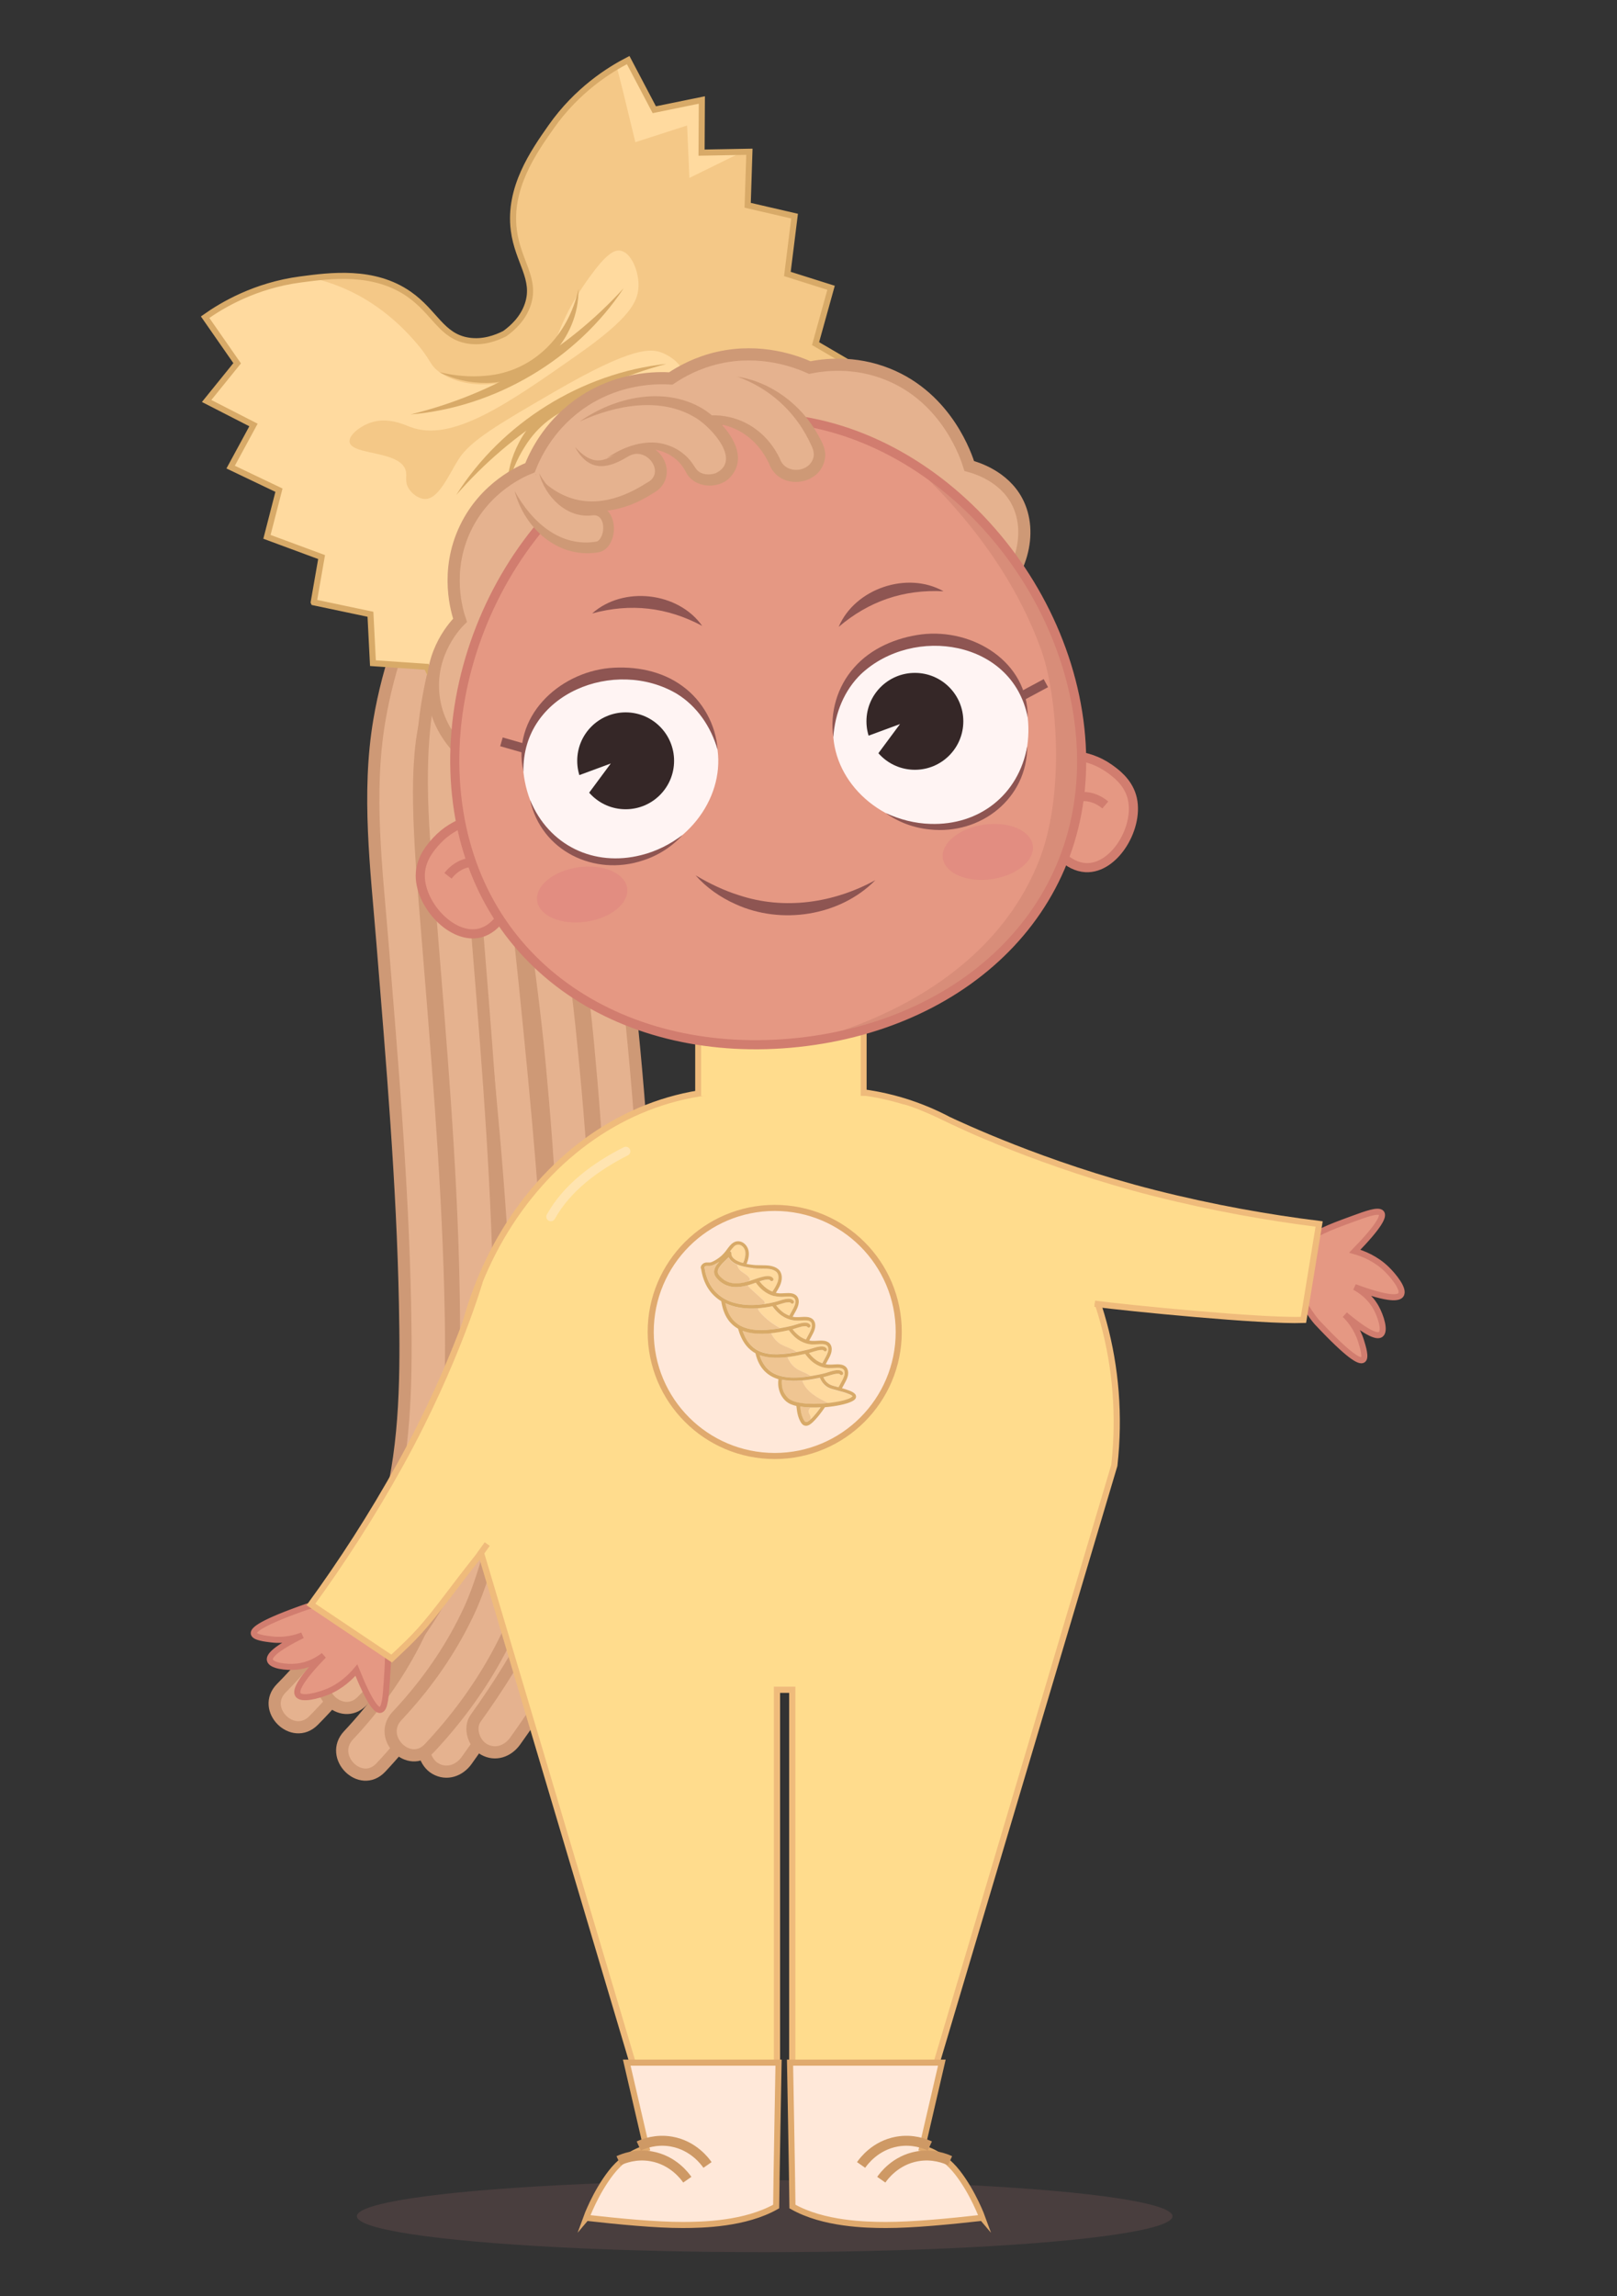 <?xml version="1.0" encoding="UTF-8"?>
<svg id="hero_3-success" xmlns="http://www.w3.org/2000/svg" xmlns:xlink="http://www.w3.org/1999/xlink" viewBox="0 0 531.84 755">
  <rect x="0" y="0" width="531.84" height="755" fill="#333333" stroke="none"/>
  <defs>
    <style>
      .cls-1 {
        fill: #ce9976;
      }

      .cls-2 {
        fill: #efc592;
      }

      .cls-3 {
        fill: #8e5552;
      }

      .cls-4 {
        stroke: #8e5552;
      }

      .cls-4, .cls-5, .cls-6, .cls-7, .cls-8, .cls-9, .cls-10, .cls-11, .cls-12, .cls-13, .cls-14 {
        stroke-miterlimit: 10;
      }

      .cls-4, .cls-6, .cls-8, .cls-10 {
        stroke-width: 3px;
      }

      .cls-4, .cls-6, .cls-15, .cls-10, .cls-12, .cls-14 {
        fill: none;
      }

      .cls-16 {
        fill: #ffda9f;
      }

      .cls-5 {
        stroke-width: 1.95px;
      }

      .cls-5, .cls-7 {
        stroke: #efbb7b;
      }

      .cls-5, .cls-7, .cls-17 {
        fill: #ffdc8d;
      }

      .cls-6, .cls-8, .cls-13 {
        stroke: #d17d6f;
      }

      .cls-18 {
        fill: #a36c6c;
        opacity: .2;
      }

      .cls-19 {
        fill: #ffce76;
      }

      .cls-20, .cls-9 {
        fill: #e5b28f;
      }

      .cls-21 {
        fill: #352727;
      }

      .cls-22 {
        clip-path: url(#clippath-1);
      }

      .cls-23 {
        fill: #d8aa68;
      }

      .cls-24, .cls-25, .cls-10 {
        opacity: .4;
      }

      .cls-25 {
        fill: #e07e7e;
      }

      .cls-7 {
        stroke-width: 2.04px;
      }

      .cls-26 {
        fill: #c67e6d;
        opacity: .42;
      }

      .cls-27 {
        clip-path: url(#clippath);
      }

      .cls-8, .cls-28, .cls-13 {
        fill: #e59883;
      }

      .cls-29 {
        fill: #fff4f3;
      }

      .cls-9 {
        stroke: #ce9976;
        stroke-width: 4px;
      }

      .cls-30 {
        fill: #f4c887;
      }

      .cls-31 {
        fill: #b2746f;
      }

      .cls-10 {
        stroke: #fff0e3;
        stroke-linecap: round;
      }

      .cls-11 {
        fill: #ffe8d9;
        stroke: #e0aa6e;
      }

      .cls-11, .cls-12, .cls-13 {
        stroke-width: 2px;
      }

      .cls-32 {
        fill: #606060;
      }

      .cls-12 {
        stroke: #d8aa68;
      }

      .cls-14 {
        stroke: #ce9965;
        stroke-width: 3.27px;
      }
    </style>
    <clipPath id="clippath">
      <path class="cls-15" d="m103.2,198.06c6.22,1.31,12.43,2.62,18.64,3.93.27,5.36.55,10.72.82,16.08,5.89.41,11.77.81,17.66,1.21,2.19,4.53,4.39,9.05,6.59,13.57,23.84-9.78,39.62-28.82,39.73-48.69.03-4.53-.74-11.88-5.51-20.54-.32-.8-2.35-6.18.56-11.62,1.92-3.59,4.96-5.31,6.4-5.96,1.24-.98,4.16-2.88,8.23-2.93,6.17-.07,10.01,4.2,10.58,4.85,5.48,8.22,11.65,12.28,15.69,14.35,17.69,9.05,41.85,3.81,61.51-12.85-3-4.04-6-8.07-9.01-12.1,2.35-5.41,4.7-10.81,7.05-16.23-4.63-2.71-9.27-5.43-13.9-8.14,1.7-6.12,3.4-12.24,5.1-18.36-4.79-1.51-9.58-3.03-14.37-4.54.79-6.34,1.59-12.68,2.37-19.02-5.15-1.19-10.29-2.37-15.43-3.57.19-5.86.39-11.73.57-17.6-5.24.1-10.5.19-15.74.29.03-5.77.06-11.54.1-17.31-5.22,1.06-10.43,2.14-15.64,3.2-2.86-5.44-5.73-10.89-8.59-16.33-6.17,3.19-16.79,9.78-25.41,22.06-5.73,8.17-14.01,20-12.2,33.95,1.34,10.34,7.46,15.91,4.56,24.43-1.55,4.57-4.91,7.63-7.54,9.52-2.9,1.47-7.15,3.04-11.93,2.31-8.9-1.36-11.03-9.35-19.59-15.3-11.56-8.04-25.86-6.13-35.76-4.81-14.87,1.99-25.61,8.38-31.28,12.39,3.51,5.05,7.03,10.1,10.54,15.15-3.35,4.14-6.7,8.27-10.04,12.41,5.13,2.63,10.26,5.25,15.41,7.89-2.51,4.61-5,9.23-7.51,13.85,5.3,2.54,10.59,5.07,15.89,7.59-1.31,5.12-2.63,10.22-3.95,15.34,5.99,2.22,11.98,4.43,17.97,6.65-.86,4.94-1.72,9.89-2.59,14.84Z"/>
    </clipPath>
    <clipPath id="clippath-1">
      <path class="cls-15" d="m150.19,261.69c6.1,56.6,55.82,87.19,112.42,81.09,56.6-6.1,98.66-46.58,92.56-103.19s-58.05-107.89-114.65-101.79c-56.6,6.1-96.43,67.28-90.33,123.89Z"/>
    </clipPath>
  </defs>
  <ellipse class="cls-18" cx="251.51" cy="728.77" rx="134.13" ry="11.82"/>
  <g>
    <path class="cls-9" d="m185.64,160.46c-16.65,24.36-29.83,53.18-33.08,82.5-3.21,28.94,1.26,58.59,4.16,87.37,3.86,38.34,7.73,76.8,8.74,115.34.62,23.84.25,48.22-5.12,71.57-5.58,24.29-18.06,45.88-35.1,64-6.63,7.05-17.22-3.57-10.61-10.61,8.59-9.13,16-19.33,21.71-30.5,2.13-4.17,3.22-6.68,4.56-10.23,1.53-4.08,2.84-8.24,3.95-12.46,5.72-21.8,6.14-44.48,5.71-67.35-.71-37.68-4.4-75.3-8.14-112.78-2.97-29.82-7.8-60.45-5.24-90.48,2.88-33.71,16.53-66.18,35.51-93.94,5.41-7.92,18.42-.43,12.95,7.57h0Z"/>
    <path class="cls-9" d="m184.47,150.72c-21.48,24.68-38.14,54.44-44.61,86.73-.43,2.12-.8,4.26-1.1,6.4.2-1.41-.13,1.11-.18,1.58-.13,1.21-.25,2.42-.34,3.63-.39,4.99-.47,9.99-.39,14.99.22,13.53,1.42,27.04,2.5,40.52,3.2,39.88,6.71,79.81,7.75,119.82.62,23.76.63,48.15-4.69,71.45-6.08,26.64-21.2,50.63-40.28,69.92-6.8,6.87-17.4-3.73-10.61-10.61,11.12-11.24,20.51-24.03,27.58-38.19.86-1.73,1.68-3.49,2.47-5.25.18-.39.35-.79.52-1.18-.57,1.33-.12.27,0,0,.45-1.11.89-2.22,1.3-3.34,1.45-3.9,2.69-7.87,3.73-11.89,5.46-21.22,5.54-43.8,5.09-66.49-.79-39.77-4.24-79.48-7.44-119.12-1.94-24.02-5.06-48.69-1.02-72.66,6.09-36.11,25.34-69.58,49.13-96.91,6.35-7.3,16.92,3.35,10.61,10.61h0Z"/>
    <path class="cls-9" d="m200.73,143.84c-11.73,30.93-19.47,64.19-19.25,97.41.21,32.2,6.51,64.32,9.8,96.28,3.82,37.05,6.51,74.46,5.22,111.72-.63,18.2-2.1,36.7-6.51,54.43-6.72,27.02-20.33,52.74-36.51,75.22-2.38,3.31-6.5,4.83-10.26,2.69-3.27-1.86-5.05-6.98-2.69-10.26,14.92-20.74,27.52-44.04,34.25-68.79,4.43-16.28,5.61-30.01,6.45-47.02,1.74-35.44-.49-71.07-3.81-106.35-3.15-33.45-9.43-66.86-10.77-100.45-1.47-36.97,6.55-74.43,19.61-108.87,3.39-8.94,17.9-5.06,14.46,3.99h0Z"/>
    <path class="cls-9" d="m201.58,154.11c-16.65,24.36-29.83,53.18-33.08,82.5-3.21,28.94,1.26,58.59,4.16,87.37,3.86,38.34,7.73,76.8,8.74,115.34.62,23.84.25,48.22-5.12,71.57-5.58,24.29-18.06,45.88-35.1,64-6.63,7.05-17.22-3.57-10.61-10.61,8.59-9.13,16-19.33,21.71-30.5,2.13-4.17,3.22-6.68,4.56-10.23,1.53-4.08,2.84-8.24,3.95-12.46,5.72-21.8,6.14-44.48,5.71-67.35-.71-37.68-4.4-75.3-8.14-112.78-2.97-29.82-7.8-60.45-5.24-90.48,2.88-33.71,16.53-66.18,35.51-93.94,5.41-7.92,18.42-.43,12.95,7.57h0Z"/>
    <path class="cls-9" d="m200.41,144.37c-21.48,24.68-38.14,54.44-44.61,86.73-.43,2.12-.8,4.26-1.1,6.4.2-1.41-.13,1.11-.18,1.58-.13,1.21-.25,2.42-.34,3.63-.39,4.99-.47,9.99-.39,14.99.22,13.53,1.42,27.04,2.5,40.52,3.2,39.88,6.71,79.81,7.75,119.82.62,23.76.63,48.15-4.69,71.45-6.08,26.64-21.2,50.63-40.28,69.92-6.8,6.87-17.4-3.73-10.61-10.61,11.12-11.24,20.51-24.03,27.58-38.19.86-1.73,1.68-3.49,2.47-5.25.18-.39.35-.79.52-1.18-.57,1.33-.12.27,0,0,.45-1.11.89-2.22,1.3-3.34,1.45-3.9,2.69-7.87,3.73-11.89,5.46-21.22,5.54-43.8,5.09-66.49-.79-39.77-4.24-79.48-7.44-119.12-1.94-24.02-5.06-48.69-1.02-72.66,6.09-36.11,25.34-69.58,49.13-96.91,6.35-7.3,16.92,3.35,10.61,10.61h0Z"/>
    <path class="cls-9" d="m216.67,137.49c-11.73,30.93-19.47,64.19-19.25,97.41.21,32.2,6.51,64.32,9.8,96.28,3.82,37.05,6.51,74.46,5.22,111.72-.63,18.2-2.1,36.7-6.51,54.43-6.72,27.02-20.33,52.74-36.51,75.22-2.38,3.31-6.5,4.83-10.26,2.69-3.27-1.86-5.05-6.98-2.69-10.26,14.92-20.74,27.52-44.04,34.25-68.79,4.43-16.28,5.61-30.01,6.45-47.02,1.74-35.44-.49-71.07-3.81-106.35-3.15-33.45-9.43-66.86-10.77-100.45-1.47-36.97,6.55-74.43,19.61-108.87,3.39-8.94,17.9-5.06,14.46,3.99h0Z"/>
  </g>
  <path class="cls-7" d="m366.51,481.86l-64.08,215.39h-41.85v-141.6h-5.03v141.6h-41.85l-64.08-215.39c-7.31-65.4,36.61-123.36,93.47-123.36h29.95c56.86,0,100.78,57.96,93.47,123.36Z"/>
  <circle class="cls-11" cx="254.81" cy="437.99" r="40.79"/>
  <g>
    <path class="cls-32" d="m270.71,443.97s.02.02.03.03c0,0,.01,0,.02,0-.02-.01-.03-.02-.05-.03Z"/>
    <path class="cls-32" d="m270.8,444.04s0-.02-.04-.03c0,0,0,0,0,0,0,0,0,0,0,0,.01,0,.02.02.04.03Z"/>
    <path class="cls-16" d="m261.52,439.72c-.8-.69-1.49-1.5-2.11-2.36-.09.02-.17.04-.26.06-1.83.4-3.68.74-5.54.94.7,1.55,1.88,2.88,3.35,3.75,1.58.93,3.46,1.33,4.94,2.41-.04.03-.07.06-.11.09.25-.05.5-.09.75-.14.19-.04.39-.08.58-.12.05,0,.09-.02.14-.03,0,0,.01,0,.02,0,0,0,.01,0,.02,0,.08-.02.15-.03.23-.05.75-.16,1.49-.32,2.23-.51,1.01-.26,1.99-.65,3.01-.86.99-.21,2.37-.42,3.06.54.19.27.1.62-.15.81-.25.19-.64.1-.81-.15,0,0-.01-.02-.02-.03-.01-.01-.02-.02-.03-.03,0,0-.02-.01-.06-.04-.03-.02-.06-.03-.1-.05-.13-.02-.06-.02,0,0,0,0,0,0,0,0,0,0,.02,0,.03,0-.02,0-.05-.01-.07-.02-.05-.01-.1-.02-.15-.03-.05,0-.1-.02-.16-.02-.01,0-.03,0-.05,0-.24,0-.48.01-.73.05-.14.02-.28.05-.42.07-.03,0-.05.01-.08.02-.06.01-.12.03-.19.04-.28.07-.57.15-.85.23-.5.15-1,.31-1.5.46-.15.04-.3.09-.46.13.08.11.17.22.25.32.09.11.18.22.27.32.05.06.1.12.15.17.02.02.03.03.05.05,0,0,0,0,0,0,.42.45.87.87,1.35,1.25.13.1.25.19.38.28.07.05.14.1.22.15.02.01.08.04.09.06,0,0,.01,0,.02.01.28.17.58.33.88.47.23.11.47.22.72.3.08-.14.15-.28.23-.42.35-.65.72-1.3,1.05-1.96.2-.39.37-.79.52-1.21,0,0,0,0,0,0,0-.02.01-.04.02-.07.01-.05.03-.09.04-.14.03-.1.05-.21.07-.31.02-.1.03-.21.04-.32,0-.04,0-.14,0-.04,0-.06,0-.11,0-.17,0-.1,0-.2-.02-.31,0-.05-.01-.09-.02-.14,0,0,0,0,0-.01,0,0,0-.01,0-.02-.03-.1-.06-.2-.1-.3,0-.02-.05-.08-.05-.11,0,0,0-.02-.02-.03-.03-.05-.06-.1-.1-.14,0-.01-.02-.02-.03-.03-.04-.04-.15-.14-.16-.15-.03-.03-.07-.05-.1-.08,0,0,0,0,0,0,0,0,0,0,0,0-.06-.03-.13-.07-.2-.1-.01,0-.11-.05-.17-.08,0,0,0,0-.02,0-.02,0-.04-.01-.05-.02-.04-.01-.07-.02-.11-.03-.17-.04-.34-.07-.51-.09-.08,0-.16-.01-.24-.02-.02,0-.03,0-.05,0-.05,0-.1,0-.15,0-.18,0-.36,0-.54,0-.77.02-1.53.11-2.3.08-.79-.03-1.57-.13-2.33-.35-1.34-.4-2.57-1.09-3.63-2Z"/>
    <path class="cls-32" d="m263.39,439.67s.02.01.03.02c-.02-.01-.11-.07-.03-.02Z"/>
    <path class="cls-32" d="m276.07,451.77s-.02-.01-.05-.02c0,0-.01,0-.02,0,.02,0,.04.01.05.02,0,0,0,0,0,0Z"/>
    <path class="cls-32" d="m268.79,447.48s.02.01.03.02c-.02-.01-.11-.07-.03-.02Z"/>
    <path class="cls-32" d="m253,420.86s.02,0,.03.01c0,0,0,0,.01,0-.01,0-.03-.01-.04-.02Z"/>
    <path class="cls-32" d="m259.98,428.4s0-.02-.04-.03c0,0,0,0,0,0,0,0,0,0,0,0,.01,0,.02.02.04.03Z"/>
    <path class="cls-32" d="m253.04,420.87s.04.02.06.03c-.01,0-.04-.02-.06-.03Z"/>
    <path class="cls-16" d="m266.92,447.53c-.8-.69-1.49-1.5-2.11-2.36-.07.02-.14.03-.21.05-1.84.41-3.71.78-5.58,1,.64,1.76,1.92,3.29,3.56,4.21,1.31.73,2.87,1.12,3.98,2.07.2-.03.4-.06.59-.1.36-.06.71-.13,1.07-.19.21-.04.41-.08.62-.12.08-.02.16-.03.24-.05,0,0,.01,0,.02,0,0,0,.02,0,.03,0,.05-.01.1-.02.15-.03.2-.04.4-.09.6-.13,0,0,0,0,.01,0,.05-.02.11-.03.16-.03.43-.09.86-.19,1.29-.31,1.02-.28,2.02-.65,3.06-.87.94-.19,2.21-.31,2.84.58.19.27.1.62-.15.81-.25.19-.64.1-.81-.15,0,0-.01-.02-.02-.03-.01-.01-.02-.02-.03-.03,0,0-.03-.02-.06-.04-.02-.01-.05-.02-.07-.04,0,0-.01,0-.08-.03-.03,0-.06-.01-.09-.02-.05,0-.1-.02-.15-.02-.02,0-.03,0-.05,0-.06.02-.09,0-.08,0-.03,0-.06,0-.08,0-.06,0-.12,0-.18,0-.11,0-.23.02-.34.03-.14.02-.28.04-.42.07-.04,0-.24.06-.05,0-.07.02-.13.03-.2.04-.27.06-.54.14-.81.21-.49.14-.98.3-1.47.45-.41.13-.83.23-1.25.32.04.09.08.18.12.28.02.04.13.24.02.05.02.04.04.09.07.13.05.09.11.19.16.28.13.21.28.42.44.62.03.03.05.06.08.09,0,0,.01.01.02.02.04.04.08.08.12.12.1.1.2.19.3.28.12.1.25.2.38.3.02.02.11.07.12.08.06.04.12.07.18.11.27.15.56.28.85.38.07.03.26.08.06.02.06.02.12.04.19.06.15.04.3.09.45.13.47.13.95.26,1.42.38.09-.16.18-.33.27-.49.35-.65.72-1.3,1.05-1.96.2-.39.37-.79.52-1.21,0,0,0,0,0,0,0-.02.01-.04.02-.07.01-.05.03-.09.04-.14.03-.1.05-.21.07-.31.02-.1.03-.21.04-.32,0-.04,0-.14,0-.04,0-.06,0-.11,0-.17,0-.1,0-.2-.02-.31,0-.05-.01-.09-.02-.14,0,0,0,0,0-.01,0,0,0-.01,0-.02-.03-.1-.06-.2-.1-.3,0-.02-.05-.08-.05-.11,0,0,0-.02-.02-.03-.03-.05-.06-.1-.1-.14,0-.01-.02-.02-.03-.03-.04-.04-.15-.14-.16-.15-.03-.03-.07-.05-.1-.08,0,0,0,0,0,0,0,0,0,0,0,0-.06-.03-.13-.07-.2-.1-.01,0-.11-.05-.17-.08,0,0,0,0-.02,0-.02,0-.04-.01-.05-.02-.04-.01-.07-.02-.11-.03-.17-.04-.34-.07-.51-.09-.08,0-.16-.01-.24-.02-.02,0-.03,0-.05,0-.05,0-.1,0-.15,0-.18,0-.36,0-.54,0-.77.02-1.53.11-2.3.08-.79-.03-1.57-.13-2.33-.35-1.34-.4-2.57-1.09-3.63-2Z"/>
    <path class="cls-16" d="m248.63,421.79c-.26.09-.52.18-.78.27-.61.22-1.24.42-1.88.6.26.62.45.7,5.01,4.83.3.27.62.64.48,1.01-.07.19-.21.29-.39.35.57-.08,1.15-.17,1.72-.27.2-.04.41-.08.61-.12.08-.02.16-.03.24-.05.01,0,.09-.02.09-.02.03,0,.06-.01.09-.02.37-.08.75-.16,1.12-.26,1.01-.26,1.99-.65,3.01-.86.99-.21,2.37-.42,3.06.54.19.27.1.62-.15.81-.25.19-.64.1-.81-.15,0,0-.01-.02-.02-.03-.01-.01-.02-.02-.03-.03,0,0-.02-.01-.06-.04-.03-.02-.06-.03-.1-.05-.13-.02-.06-.03,0,0,0,0,0,0,0,0,0,0,.02,0,.03,0-.02,0-.05-.01-.07-.02-.05-.01-.1-.02-.15-.03-.05,0-.1-.02-.16-.02,0,0-.01,0-.02,0,.04,0,.04.02-.05,0-.24,0-.47.02-.71.05-.14.02-.28.05-.42.07-.03,0-.06.01-.09.02-.07.02-.14.03-.2.05-.27.07-.54.14-.81.22-.5.15-1,.31-1.5.46-.15.04-.3.09-.46.13.09.12.18.23.27.35.09.11.18.22.27.32.05.06.1.12.15.17.02.02.03.03.05.05,0,0,0,0,0,0,.42.45.87.87,1.35,1.25.13.1.25.19.38.28.07.05.14.1.22.15.02.01.08.04.09.06,0,0,.01,0,.02.01.28.17.58.33.88.47.21.1.44.2.67.28.26-.47.53-.95.79-1.42.22-.4.45-.8.65-1.22.1-.21.19-.41.28-.63.04-.11.08-.22.12-.33,0,0,0,0,0,0,0-.02.01-.05.02-.07.01-.05.03-.09.04-.14.06-.21.1-.43.11-.65,0-.03,0-.14,0-.02,0-.02,0-.05,0-.07,0-.05,0-.1,0-.14,0-.1-.01-.2-.03-.3,0-.04-.01-.08-.02-.11-.01-.07,0,.03,0,.04,0-.03-.03-.1-.03-.13-.03-.09-.06-.18-.1-.27,0,0,0,0,0,0,0,0-.01-.02-.02-.04,0,0-.01-.02-.01-.02-.03-.04-.05-.09-.08-.13,0,0-.06-.07-.08-.09,0,0-.02-.02-.02-.02-.07-.07-.14-.12-.22-.18,0,0-.02,0-.03-.02-.03-.02-.05-.03-.08-.05-.08-.04-.16-.07-.24-.11,0,0-.04-.02-.07-.03,0,0,0,0,0,0-.02,0-.04-.01-.05-.02-.17-.05-.34-.08-.52-.1-.09-.01-.19-.02-.28-.03,0,0-.01,0-.02,0-.04,0-.1,0-.14,0-.79-.02-1.57.07-2.35.09-.84.02-1.69-.06-2.51-.26-1.43-.35-2.75-1.06-3.88-2.01-.83-.7-1.55-1.52-2.19-2.4Z"/>
    <path class="cls-32" d="m255.43,418.4s.02.02.04.04c-.02-.02-.03-.04-.04-.04Z"/>
    <path class="cls-32" d="m272.08,442.58s0,0,0,0c0,0,0,0,0,0Z"/>
    <path class="cls-32" d="m255.95,419.46s0-.03-.01-.06c0,0,.01.06.01.06Z"/>
    <path class="cls-32" d="m261.42,427.18c-.03-.06-.03-.05-.02-.03,0,.01.01.02.02.03Z"/>
    <path class="cls-32" d="m264.81,436.07s0,0,.01,0c0,0,0,0,.01,0-.01,0-.02,0-.03,0Z"/>
    <path class="cls-32" d="m265.96,434.33s.05.02.07.02c-.04-.01-.06-.02-.07-.02Z"/>
    <path class="cls-32" d="m264.85,436.08s0,0,0,0c.01,0,.02,0,.04,0,0,0-.02,0-.03,0Z"/>
    <path class="cls-32" d="m265.4,436.23s0-.02-.04-.03c0,0,0,0,0,0,0,0,0,0,0,0,.01,0,.02.02.04.03Z"/>
    <path class="cls-32" d="m265.31,436.17s.02.02.03.03c0,0,.01,0,.02,0-.02-.01-.03-.02-.05-.03Z"/>
    <path class="cls-32" d="m266.68,434.77s0,0,0,0c0,0,0,0,0,0Z"/>
    <path class="cls-16" d="m256.12,431.92c-.81-.7-1.51-1.52-2.13-2.39-.12.02-.24.05-.36.07-1.42.29-2.86.5-4.3.61,0,.08.02.17.04.25.13.5.47.91.82,1.3,1.81,1.98,3.96,3.64,6.33,4.9-.09.05-.17.11-.26.15.66-.11,1.31-.24,1.96-.37,0,0,.01,0,.02,0,.02,0,.04,0,.06-.01.05,0,.09-.02.14-.03.09-.02.19-.04.28-.06.17-.04.34-.08.52-.11.37-.08.75-.17,1.12-.26,1.01-.26,1.99-.65,3.01-.86.99-.21,2.37-.42,3.06.54.19.27.1.62-.15.81-.25.19-.64.1-.81-.15,0,0-.01-.02-.02-.03-.01-.01-.02-.02-.03-.03,0,0-.02-.01-.06-.04-.03-.02-.06-.03-.1-.05-.13-.02-.06-.02,0,0,0,0,0,0,0,0,0,0,.02,0,.03,0-.02,0-.05-.01-.07-.02-.05-.01-.1-.02-.15-.03-.05,0-.1-.02-.16-.02,0,0-.01,0-.02,0,.04,0,.04.02-.05,0-.24,0-.47.02-.71.05-.14.02-.28.05-.42.07-.03,0-.06.01-.09.02-.07.02-.14.03-.2.05-.27.07-.54.14-.81.22-.5.15-1,.31-1.5.46-.15.04-.3.09-.46.13.08.11.17.22.25.32.09.11.18.22.27.32.05.06.1.12.15.17.02.02.03.03.05.05,0,0,0,0,0,0,.42.45.87.87,1.35,1.25.13.1.25.19.38.28.07.05.14.1.22.15.02.01.08.04.09.06,0,0,.01,0,.02.01.28.17.58.33.88.47.23.11.47.22.72.3.08-.14.15-.28.23-.42.35-.65.72-1.3,1.05-1.96.2-.39.37-.79.52-1.21,0,0,0,0,0,0,0-.02.01-.04.02-.07.01-.05.03-.09.04-.14.03-.1.05-.21.07-.31.02-.1.03-.21.04-.32,0-.04,0-.14,0-.04,0-.06,0-.11,0-.17,0-.1,0-.2-.02-.31,0-.05-.01-.09-.02-.14,0,0,0,0,0-.01,0,0,0-.01,0-.02-.03-.1-.06-.2-.1-.3,0-.02-.05-.08-.05-.11,0,0,0-.02-.02-.03-.03-.05-.06-.1-.1-.14,0-.01-.02-.02-.03-.03-.04-.04-.15-.14-.16-.15-.03-.03-.07-.05-.1-.08,0,0,0,0,0,0,0,0,0,0,0,0-.06-.03-.13-.07-.2-.1-.01,0-.11-.05-.17-.08,0,0,0,0-.02,0-.02,0-.04-.01-.05-.02-.04-.01-.07-.02-.11-.03-.17-.04-.34-.07-.51-.09-.08,0-.16-.01-.24-.02-.02,0-.03,0-.05,0-.05,0-.1,0-.15,0-.18,0-.36,0-.54,0-.77.02-1.53.11-2.3.08-.79-.03-1.57-.13-2.33-.35-1.34-.4-2.57-1.09-3.63-2Z"/>
    <path class="cls-32" d="m259.4,428.24s0,0,.01,0c0,0,0,0,.01,0-.01,0-.02,0-.03,0Z"/>
    <polygon class="cls-32" points="261.42 427.18 261.42 427.18 261.42 427.18 261.42 427.18"/>
    <path class="cls-32" d="m259.43,428.24s0,0,0,0c.01,0,.02,0,.04,0,0,0-.02,0-.03,0Z"/>
    <path class="cls-32" d="m259.89,428.33s.02.02.03.03c0,0,.01,0,.02,0-.02-.01-.03-.02-.05-.03Z"/>
    <path class="cls-32" d="m257.99,431.87s.02.01.03.02c-.02-.01-.11-.07-.03-.02Z"/>
    <path class="cls-32" d="m260.54,426.5s.02,0,.04.01c-.02,0-.03-.01-.04-.01Z"/>
    <path class="cls-32" d="m271.36,442.14s.05.02.07.02c-.04-.01-.06-.02-.07-.02Z"/>
    <path class="cls-32" d="m276.76,449.94s.05.02.07.02c-.04-.01-.06-.02-.07-.02Z"/>
    <path class="cls-32" d="m275.67,451.69s-.05,0-.05,0c.03,0,.05,0,.08,0,0,0-.02,0-.03,0Z"/>
    <path class="cls-32" d="m277.48,450.39s0,0,0,0c0,0,0,0,0,0Z"/>
    <path class="cls-16" d="m280.29,459.33s.01-.01.02-.02c.03-.03.05-.06.08-.1,0,0,0,0,0,0,0,0,0,0,0-.01-.02-.03-.05-.06-.07-.08-.06-.06-.13-.12-.2-.17-.05-.04-.27-.17-.07-.05-.06-.03-.12-.07-.17-.1-.14-.08-.29-.15-.44-.22-.34-.16-.68-.29-1.03-.41-.2-.07-.39-.14-.59-.2-.02,0-.05-.02-.07-.02-.04-.01-.08-.03-.12-.04-.1-.03-.21-.06-.31-.09-.79-.24-1.58-.45-2.38-.66-.67-.18-1.35-.34-2-.6-1.14-.46-2.11-1.31-2.74-2.36-.2-.34-.4-.7-.54-1.08-1.91.41-3.85.75-5.8.92,1.25,3.65,5.09,5.71,8.6,7.39.89-.1,1.78-.23,2.66-.38.2-.04.4-.07.6-.11.1-.02.19-.04.29-.06.01,0,.02,0,.04,0,.04,0,.08-.02.12-.02.36-.08.72-.16,1.07-.25.61-.16,1.21-.33,1.79-.56.23-.09.46-.19.68-.3.01,0,.03-.01.04-.02.05-.03.09-.05.14-.08.08-.05.16-.1.24-.15.04-.03.08-.06.12-.1.01,0,.02-.02.04-.03Z"/>
    <polygon class="cls-32" points="275.71 451.69 275.7 451.69 275.7 451.69 275.71 451.69"/>
    <path class="cls-32" d="m276.11,451.78s.02.02.03.03c0,0,.01,0,.02,0-.02-.01-.04-.02-.05-.04Z"/>
    <path class="cls-32" d="m280.33,459.3s-.03.02-.04.03c0,0,0,0,0,0,.01-.01.03-.02.04-.03Z"/>
    <path class="cls-32" d="m280.3,459.11s0,0,0,0h0Z"/>
    <path class="cls-32" d="m280.29,459.33s-.03.02-.04.03c-.06.05,0,0,.04-.03Z"/>
    <path class="cls-16" d="m266.65,462.83c-.44.35-.76.89-.69,1.45.07.52.45.95.6,1.45.11.37.06.76-.1,1.1.12-.11.23-.22.34-.34,1.12-1.13,2.12-2.4,3.04-3.71-.43.02-.85.04-1.28.05-.64.01-1.28.01-1.92,0Z"/>
    <path class="cls-32" d="m275.97,451.73s.01,0,.02.01c0,0,0,0,.01,0-.01,0-.02,0-.03-.01Z"/>
    <path class="cls-16" d="m244.46,416.53s-.02-.01-.04-.02c-.67-.16-1.34-.36-1.97-.63.05.17.11.36.2.61.77,1.98,2.64,2.07,3.79,3.67.16.22.28.54.13.77-.08.12-.22.19-.34.28-.08.06-.14.13-.2.21,1.05-.32,2.08-.7,3.13-1.04.6-.19,1.2-.37,1.81-.51.47-.11.95-.2,1.43-.22.73-.02,1.47.15,1.91.77.19.27.1.62-.15.81-.25.19-.64.1-.81-.15-.01-.02-.03-.04-.04-.05-.03-.03-.06-.06-.1-.08-.02,0-.03-.02-.05-.03-.02-.01-.04-.02-.06-.03.02,0,0,0-.08-.03,0,0,0,0,0,0-.04,0-.07-.02-.11-.02-.07-.01-.14-.02-.21-.03,0,0,0,0,0,0,0,0,0,0,0,0-.04,0-.08,0-.12,0-.09,0-.18,0-.27.01-.22.02-.43.05-.64.08-.07.01-.14.03-.21.04-.02,0-.04,0-.05.01-.13.03-.26.06-.38.09-.31.08-.63.17-.94.26-.09.03-.18.06-.28.09.1.13.2.26.3.38.1.12.19.23.29.35.05.06.1.11.15.17.03.03.05.06.08.09.44.47.92.91,1.44,1.29.13.1.27.19.41.29.03.02.05.03.08.05,0,0,.04.03.04.03.07.04.14.09.21.13.31.18.64.34.97.49.09.04.18.08.28.11.08-.12.16-.24.23-.36.02-.03.04-.06.06-.09,0,0,0-.01.02-.03,0-.01.01-.02.02-.02.02-.03.04-.06.06-.09.06-.09.11-.18.17-.27.12-.19.23-.39.35-.59.22-.39.42-.79.6-1.2.08-.19.15-.38.22-.57,0,0,.03-.1.04-.13.01-.05.03-.09.04-.14.02-.09.05-.19.07-.28.04-.2.07-.4.09-.6,0-.03,0-.13,0-.13,0-.03,0-.06,0-.09,0-.09,0-.18,0-.27,0-.1-.01-.21-.03-.31,0-.04-.01-.09-.02-.13,0-.02,0-.04-.01-.06,0-.02,0-.02,0-.02-.04-.13-.15-.43-.16-.46,0-.02-.02-.04-.03-.06-.02-.02-.05-.08-.06-.11-.05-.08-.11-.17-.17-.24,0,0-.04-.05-.06-.08,0,0,0,0,0,0-.02-.02-.03-.03-.05-.05-.07-.07-.14-.14-.22-.2-.08-.06-.16-.12-.24-.18-.04-.03-.12-.07-.03-.02-.05-.03-.09-.06-.14-.08-.18-.1-.37-.19-.56-.26-.09-.04-.18-.07-.27-.1-.02,0-.05-.02-.07-.02-.06-.02-.11-.03-.17-.05-.21-.05-.42-.1-.64-.13-.22-.03-.44-.06-.66-.08-.11-.01-.22-.02-.34-.03-.03,0-.06,0-.09,0-.05,0-.1,0-.15,0-.46-.02-.91-.02-1.37-.02-.95,0-1.9-.04-2.85-.13-.9-.09-1.79-.23-2.67-.43-.08-.02-.16-.04-.24-.06-.08,0-.16-.01-.24-.05Z"/>
    <path class="cls-32" d="m241.99,409.48s-.03.01-.03.02c0,0,.02,0,.03-.02Z"/>
    <path class="cls-16" d="m240.52,411.98s0,.03,0,.05c0,.04,0,.09,0,.13,0,.14.02.28.04.41,0,0,0,.01,0,.02,0,.02.01.04.01.05.01.04.02.08.04.12.03.09.06.18.1.26,0,.01.01.03.02.04.02.03.04.07.05.1.05.08.1.16.15.23.06.08.12.16.19.24,0,0,.02.02.03.03.03.03.05.05.08.08.15.14.3.27.47.39.08.06.16.11.25.17.02.01.03.02.05.03.04.02.08.05.12.07.18.1.37.2.56.29.2.09.4.18.61.25.1.04.2.07.3.11.03.01.06.02.09.03,0,0,.01,0,.02,0,0,0,.02,0,.02,0,.02,0,.05.01.07.02.21.06.41.12.62.17.11-.24.21-.48.3-.73.03-.08.06-.16.08-.24.01-.03.02-.06.03-.09,0,0,0,0,0-.02.05-.17.1-.35.14-.53.09-.37.15-.75.18-1.13,0,0,0-.04,0-.06,0,0,0,0,0,0,0-.05,0-.1,0-.15,0-.09,0-.19,0-.28,0-.19-.02-.38-.05-.57,0-.03-.04-.1,0-.04-.01-.04-.02-.08-.03-.13-.02-.09-.05-.17-.08-.25-.03-.09-.07-.18-.11-.27-.02-.03-.03-.07-.05-.1,0,0-.01-.02-.02-.04-.09-.14-.17-.29-.27-.43-.06-.08-.11-.15-.18-.22,0,0,0,0-.01-.01-.03-.03-.06-.06-.09-.09-.12-.12-.26-.23-.4-.33,0,0-.02-.01-.03-.02-.02,0-.05-.02-.06-.03-.01,0-.03-.02-.03-.02-.07-.04-.15-.08-.23-.11-.04-.02-.09-.04-.13-.05-.01,0-.02,0-.03-.01-.07-.02-.13-.04-.2-.05-.08-.02-.16-.02-.24-.03-.02,0-.04,0-.05,0-.04,0-.07,0-.11,0-.06,0-.11,0-.17.02-.03,0-.06,0-.1.01,0,0,0,0-.01,0-.02,0-.04.01-.05.01-.02,0-.05.01-.07.02-.05.02-.1.03-.16.05-.06.02-.12.05-.17.07,0,0-.01,0-.02,0,0,0,0,0,0,0-.09.06-.19.11-.28.17-.1.07-.19.14-.28.22-.03.03-.07.06-.1.09-.02.02-.04.04-.05.05-.17.17-.33.35-.49.54-.24.3-.47.61-.7.92.23.07.43.28.43.52Z"/>
    <path class="cls-32" d="m243.8,409.57s-.03-.02-.03,0c.02.01.04.03.06.03-.01,0-.02-.01-.03-.02Z"/>
    <polygon class="cls-32" points="243.83 409.6 243.83 409.6 243.83 409.6 243.83 409.6"/>
    <path class="cls-32" d="m276.2,451.85s0-.01-.03-.03c0,0,0,0-.01,0,0,0,0,0,0,0,.01,0,.02.02.04.03Z"/>
    <path class="cls-19" d="m239.72,432.05s0,0,0,0c0,0,0,0,0,0Z"/>
    <path class="cls-2" d="m259.01,446.22c-.86.1-1.72.18-2.58.21-2.15.09-4.32-.07-6.36-.78-.07-.02-.14-.05-.21-.08.11.37.23.73.37,1.08.09.23.18.46.29.68.05.11.1.22.16.33,0,.02.02.04.03.05.02.04.04.08.07.12.22.4.46.79.72,1.16.13.18.26.35.4.52.06.08.13.15.2.23.11.11.06.07.03.03,0,0,0,0,.01.01.04.04.08.08.11.12.3.31.62.6.96.86.17.13.34.25.51.37.05.04.11.07.16.11-.17-.12,0,0,.04.02.09.05.18.11.26.16.39.22.79.41,1.21.58.22.09.44.17.66.24.05.02.25.08.06.02.06.02.12.04.17.05.11.03.21.06.32.09.99.27,2.01.42,3.03.5.08,0,.16.01.25.02.03,0,.07,0,.1,0,.13,0,.26.01.39.02.28,0,.57.01.85.01.62,0,1.25-.03,1.87-.07,1.15-.08,2.3-.22,3.45-.4-1.11-.95-2.67-1.34-3.98-2.07-1.64-.91-2.92-2.44-3.56-4.21Z"/>
    <path class="cls-19" d="m252.08,449.75s.02.02.03.03c0,0-.01-.01-.02-.02,0,0,0,0-.01-.01Z"/>
    <path class="cls-19" d="m252.11,449.78s0,0,.01.01c0,0,0,0-.01-.01,0,0,0,0,0,0Z"/>
    <path class="cls-19" d="m233.03,415.12s0,0,.01,0c.02,0,.06,0,.07,0,.03,0,.06,0,.09,0,.04,0,.08,0,.13,0-.12-.01-.24-.02-.36-.02-.07,0-.15,0-.22,0,.06,0,.12,0,.18,0,.03,0,.06,0,.09,0Z"/>
    <path class="cls-19" d="m238.54,428.59s0,.02.01.03c0-.01,0-.02-.01-.03,0,0,0,0,0,0Z"/>
    <path class="cls-2" d="m256.96,442.11c-1.47-.86-2.65-2.2-3.35-3.75-.95.1-1.89.16-2.84.18-2.22.03-4.48-.19-6.56-.99.15.42.3.84.48,1.26.1.24.21.47.32.71.03.06.06.12.09.18.01.02.02.05.04.07.06.11.12.22.18.33.23.41.49.81.76,1.2.14.19.28.38.44.56.08.09.16.18.24.27,0,0,0,0,0,0,0,0,0,0,0,0,.04.04.08.08.11.12.31.32.64.62.98.89.17.14.35.26.53.39.04.03.08.05.12.08.14.08.06.04.02.01,0,0-.01,0-.02-.01,0,0,0,0-.01,0,.02.01.05.03.07.04.09.06.18.11.28.17.39.22.79.42,1.2.58.21.08.42.16.63.23.03.01.06.02.09.03.05.01.1.03.15.04.11.03.22.06.33.09.96.26,1.95.39,2.95.46.04,0,.09,0,.13,0,0,0,0,0,0,0,0,0,0,0,0,0-.04,0-.15-.01,0,0,.06,0,.13,0,.19,0,.14,0,.27,0,.41.01.28,0,.55,0,.83,0,.6-.01,1.2-.04,1.79-.09,1.33-.11,2.65-.3,3.96-.53.1-.02.2-.04.3-.06.04-.03.08-.06.11-.09-1.48-1.08-3.36-1.48-4.94-2.41Z"/>
    <polygon class="cls-19" points="238.54 428.58 238.54 428.58 238.54 428.58 238.54 428.58"/>
    <path class="cls-19" d="m257.87,458.02s-.02-.03-.03-.06c0,0,.02.04.03.06Z"/>
    <path class="cls-19" d="m265.25,467.63s.03,0,0,0c0,0-.02,0-.02,0,0,0,.01,0,.02,0Z"/>
    <path class="cls-2" d="m251.46,428.5c.14-.37-.19-.75-.48-1.01-4.56-4.13-4.75-4.22-5.01-4.83-1.78.49-3.65.75-5.46.44-1.97-.34-3.73-1.47-4.95-3.04-.56-.72-.8-1.65-.57-2.55.22-.86.74-1.61,1.32-2.28.09-.11.19-.22.29-.32-.45.3-.92.58-1.42.83-.46.23-.93.43-1.45.52-.25.04-.49.03-.74.02-.07,0-.14,0-.21-.01,0,0,0,0,0,0-.02,0-.04,0-.05,0-.11,0-.22,0-.32,0-.06,0-.12.01-.18.02,0,0,0,0,0,0-.02,0-.03.01-.04.01-.03,0-.05.02-.08.03-.06.04-.13.08-.19.13,0,0-.03.03-.05.04-.01,0-.02.02-.02.02-.05.06-.1.12-.15.18,0,0,0,0,0,0,0,0,0,0,0,0,.04.07.06.13.07.21,0,.02,0,.03.01.05.04.31.1.62.16.93,0,.05.02.1.03.15,0,.01,0,.03,0,.04,0,.06.03.13.04.18.03.14.06.27.1.4.07.3.16.6.25.89.17.56.37,1.11.61,1.64.06.14.12.28.19.41.02.05.05.1.08.16.02.04.14.26.04.08.14.25.27.5.41.74.28.47.59.92.92,1.35.16.21.33.41.51.61.03.03.06.06.09.1,0,0,0,0-.01-.01,0,0,0,0,0,0-.03-.03-.1-.12,0,0,.04.05.09.09.13.14.09.09.18.19.28.28.38.38.79.73,1.21,1.05.21.16.42.31.64.46.06.04.13.08.19.13.13.08.03.02,0,0,0,0,0,0,0,0,0,0,0,0-.01,0,.03.02.06.04.08.05.08.05.16.1.24.15.09.02.17.07.24.14.43.24.86.46,1.31.66.26.12.53.22.8.33.14.05.29.1.43.15.06.02.11.04.17.06.03.01.07.02.1.03.57.18,1.14.32,1.72.44.61.13,1.22.22,1.84.29.33.04.65.07.98.09.09,0,.17.01.26.02.03,0,.07,0,.1,0,0,0,0,0,.01,0,.16,0,.32.01.49.02,1.4.04,2.8-.04,4.2-.2.17-.02.35-.04.52-.07.18-.06.32-.16.39-.35Z"/>
    <path class="cls-19" d="m238.34,421.04s0,0,0,0c.02.01.05.03.04.02,0,0-.01,0-.02,0,0,0-.02-.01-.03-.02Z"/>
    <path class="cls-19" d="m238.29,421.01s.03.02.05.03c0,0,0,0,0,0-.01,0-.02-.01-.04-.02Z"/>
    <path class="cls-19" d="m265.21,467.64s0,0,.02,0c0,0-.01,0-.02,0,0,0,0,0,0,0Z"/>
    <path class="cls-19" d="m236.25,418.99s.03.05.03.05c-.01-.03-.03-.05-.05-.07,0,0,0,.02.01.03Z"/>
    <path class="cls-2" d="m246.56,420.93c.16-.23.03-.54-.13-.77-1.15-1.6-3.02-1.69-3.79-3.67-.1-.25-.15-.44-.2-.61-.03-.01-.06-.03-.1-.04-1.11-.48-2.2-1.27-2.71-2.35-.31.34-.65.65-.97.97-.63.61-1.26,1.22-1.8,1.91-.13.16-.24.34-.36.51.13-.17,0,0-.02.04-.02.04-.05.08-.07.12-.04.08-.09.16-.13.25-.04.09-.08.18-.11.27,0,.01-.02.05-.03.07,0,.02-.01.05-.02.06-.02.09-.04.18-.06.28,0,.04-.01.08-.01.12,0,.01,0,.02,0,.04,0,.09,0,.17,0,.26,0,.04,0,.08.01.12,0,.01,0,.03,0,.04.02.09.05.17.08.26.01.04.03.08.05.12,0,.01.01.03.02.04.03.05.05.07.05.08.04.06.07.13.11.19.06.09.13.18.2.26.04.05.08.1.12.14.03.04.19.2.04.05.08.08.16.17.24.25.33.33.68.64,1.05.91.09.07.19.13.28.19.03.02.05.03.05.03.04.03.09.05.13.08.19.11.39.22.6.31.2.09.41.17.62.25.03.01.06.02.09.03.04.01.08.03.12.04.11.03.22.06.34.09.23.05.46.1.69.13.13.02.25.03.38.05.06,0,.13.01.19.02.03,0,.1,0,.12,0,.52,0,1.03,0,1.54-.05.29-.03.58-.07.88-.12.16-.03.32-.06.48-.09,0,0,.02,0,.03,0,.04,0,.07-.02.11-.02.07-.01.14-.03.21-.05.38-.09.76-.19,1.13-.3.05-.08.12-.15.2-.21.12-.09.26-.15.34-.28Z"/>
    <path class="cls-19" d="m265.07,467.65s.03,0,0,0c-.01,0-.03,0-.03,0,0,0,.02,0,.03,0Z"/>
    <path class="cls-2" d="m266.57,465.73c-.15-.5-.53-.93-.6-1.45-.07-.56.24-1.1.69-1.45-1.15-.03-2.29-.12-3.42-.29-.03,0-.07-.01-.1-.02.06.47.12.95.19,1.42.02.15.05.29.08.44,0,0,0,.04.01.07,0,.02.01.05.01.06.02.08.03.15.05.23.07.29.15.59.25.87.08.25.18.5.29.74.03.07.07.14.1.21,0,0,0,0,0,0,.01.02.02.04.03.06.06.11.13.23.19.34.07.12.15.23.23.34.02.03.04.05.06.08,0,0,.02.03.03.04,0,0,0,0,0,0,.02.02.05.05.07.07.03.03.06.05.09.07,0,0,0,0,0,0,0,0,.05.03.09.04.01,0,.03,0,.04.01.01,0,.03,0,.04,0,.01,0,.03,0,.04,0,0,0,.03,0,.04,0,.04,0,.09,0,.1,0,.01,0,.03,0,.04,0,0,0,.03,0,.04-.01.07-.02.21-.07.23-.07.04-.02.08-.04.13-.06.02-.01.04-.02.05-.03.09-.05.17-.11.25-.17.09-.06.17-.13.25-.2.04-.03.08-.07.12-.1,0,0,0,0,0,0,0,0,.01-.01.03-.02.05-.05.1-.09.15-.14.16-.34.21-.73.1-1.1Z"/>
    <path class="cls-19" d="m265.87,461.64s0,0,0,0c0,0-.02,0-.03,0,0,0,.01,0,.02,0Z"/>
    <path class="cls-19" d="m264.93,467.62s0,0,0,0c0,0,0,0-.01,0-.03,0-.05,0,0,0Z"/>
    <path class="cls-19" d="m264.97,467.63s0,0,0,0c0,0-.02,0-.02,0,.01,0,.03.01.03,0Z"/>
    <path class="cls-19" d="m265.03,467.64s0,0,.01,0c0,0,0,0,0,0,0,0,0,0,0,0Z"/>
    <path class="cls-19" d="m236.22,418.94s0,.01.01.02c0,0,0,0,0,0,0,0,0,0-.01-.01Z"/>
    <path class="cls-19" d="m265.92,461.64s-.02,0-.03,0c0,0-.01,0-.02,0,.02,0,.03,0,.05,0Z"/>
    <path class="cls-2" d="m250.18,431.75c-.35-.38-.7-.79-.82-1.3-.02-.08-.03-.17-.04-.25-1.44.11-2.88.11-4.32,0-2.22-.18-4.45-.69-6.47-1.66,0,.01,0,.03,0,.04.05.09.03.08.01.03,0,.02,0,.05.01.07.03.13.06.26.09.39.07.29.15.57.23.86.16.52.34,1.04.56,1.54.06.13.11.25.17.38.02.05.05.09.07.14,0,.01.01.03.02.04-.02-.04-.05-.1.01.02.12.22.24.45.37.66.25.41.53.81.84,1.18.07.09.16.17.23.26-.13-.17,0-.01.03.03.04.04.08.08.12.12.17.17.34.33.52.49.17.15.35.29.53.43.1.07.2.15.3.22.05.03.09.06.14.1.05.03.22.12.04.03.2.1.39.24.59.35.2.11.41.21.63.31.22.1.45.2.68.28.12.05.25.09.37.13.05.02.1.03.15.05.02,0,.04.01.06.02,1.01.31,2.07.49,3.12.59.15.01.3.03.45.04.07,0,.14,0,.21.01.16,0,.04,0,0,0,0,0,0,0,0,0,0,0,0,0,0,0,.04,0,.07,0,.11,0,.29.01.58.02.87.02.62,0,1.24-.01,1.86-.05,1.36-.08,2.72-.25,4.07-.47.08-.01.16-.03.24-.04.09-.05.18-.1.26-.15-2.37-1.26-4.52-2.92-6.33-4.9Z"/>
    <path class="cls-2" d="m263.85,454.02c-.64.06-1.28.1-1.93.11-1.59.04-3.19-.05-4.75-.37-.01.09-.02.18-.03.27,0,.07-.01.14-.02.22,0,.03,0,.06,0,.09,0,.17,0,.35,0,.52,0,.4.04.8.11,1.19,0,.06.02.12.03.18,0,.05.06.23,0,.05.03.1.05.2.07.3.06.23.13.46.21.69.08.23.18.46.29.68,0,.02.02.04.03.05,0,.01,0,.02.01.03,0,0,0,.01,0,0,.03.06.06.12.1.18.06.11.12.21.19.31.15.24.32.47.5.69.05.06.1.12.16.19,0,0,0,0,.01.01.02.02.03.04.05.05.11.11.22.22.33.33.1.09.2.18.31.26.06.04.12.09.18.13.02.02.05.03.07.05.25.15.5.28.77.4.15.06.3.12.45.18.08.03.16.06.24.08.04.01.07.02.11.04,0,0,.01,0,.02,0,.34.1.68.19,1.02.27.77.17,1.56.28,2.35.36.21.02.43.04.64.05.11,0,.22.02.33.02.05,0,.1,0,.15,0,0,0,0,0,.01,0-.03,0-.05,0,.04,0,.44.02.88.03,1.32.04.9,0,1.8-.01,2.7-.06.85-.05,1.7-.12,2.55-.21-3.52-1.67-7.35-3.73-8.6-7.39Z"/>
    <path class="cls-19" d="m239.72,432.05s.01.02.02.04c0,0,0-.01-.01-.02,0,0,0,0,0,0,0,0,0,0,0,0Z"/>
    <path d="m261.42,427.18s0,0,0,0c0,0-.01-.02-.02-.03,0,.01.01.03.02.04Z"/>
    <path d="m259.83,428.31s0,0,0,0c-.06-.02-.13-.02,0,0Z"/>
    <path d="m259.46,428.25s-.02,0-.04,0c0,0,0,0-.01,0,.09.03.09,0,.05,0Z"/>
    <path d="m259.95,428.37s0,0,0,0c0,0-.01,0-.02,0,.03.03.05.04.06.04-.01-.01-.02-.02-.04-.03Z"/>
    <path d="m235.14,424.63s0,0,0,0c-.11-.12-.03-.04,0,0Z"/>
    <path d="m237.59,426.69s0,0,0,0c.03.02.13.08,0,0Z"/>
    <path d="m265.37,436.2s0,0,0,0c0,0-.01,0-.02,0,.03.03.05.04.06.04-.01-.01-.02-.02-.04-.03Z"/>
    <path d="m264.88,436.08s-.02,0-.04,0c0,0,0,0-.01,0,.09.03.09,0,.05,0Z"/>
    <path d="m265.24,436.15s0,0,0,0c-.06-.02-.13-.02,0,0Z"/>
    <path d="m238.54,428.58s0,0,0,0c0,0,0,.02.01.03.02.04.04.06-.01-.03Z"/>
    <path d="m249.1,437.35s0,0,0,0c.04,0,.16,0,0,0Z"/>
    <path d="m239.71,432.04s0,0,0,0c0,0,0,0,0,0,0,0,0,0,0,0-.06-.12-.03-.06-.01-.02Z"/>
    <path d="m270.64,443.95s0,0,0,0c-.06-.02-.13-.02,0,0Z"/>
    <path d="m270.77,444.01s0,0,0,0c0,0-.01,0-.02,0,.03.03.05.04.06.04-.01-.01-.02-.02-.04-.03Z"/>
    <path d="m248.5,443.62s.01,0,.02.01c.04.02.12.07-.02-.01Z"/>
    <path d="m254.3,445.26s0,0,0,0c-.16-.01-.04,0,0,0Z"/>
    <path d="m275.7,451.69s0,0,0,0c-.02,0-.05,0-.08,0,0,0,.02.01.08,0Z"/>
    <path d="m276.07,451.77s0,0,0,0c-.02,0-.04-.01-.05-.02,0,0,0,0-.01,0,.06.03.08.03.08.03Z"/>
    <path d="m276.16,451.82s0,0,0,0c0,0-.01,0-.02,0,.03.03.05.04.06.04-.01-.01-.02-.02-.04-.03Z"/>
    <path d="m252.09,449.76s.01.01.02.02c0,0,0,0,.01.01.03.03.08.07-.03-.03Z"/>
    <path d="m243.83,409.6s0,0,0,0c-.01,0-.04-.02-.06-.03,0,.01.04.03.06.03Z"/>
    <path d="m253.11,420.9s-.04-.02-.06-.03c0,0,0,0-.01,0,.08.04.09.04.08.03Z"/>
    <path d="m236.23,418.96s0,0,0,0c.02.02.03.05.05.07,0,0-.01-.03-.05-.08Z"/>
    <path d="m238.34,421.04s.02.01.03.02c0,0,.01,0,.02,0,0,0-.02-.01-.05-.03,0,0,0,0,0,0Z"/>
    <path class="cls-23" d="m281.51,458.9c-.08-.29-.28-.53-.5-.72-.51-.45-1.2-.73-1.83-.97-.74-.28-1.49-.51-2.24-.72.32-.57.62-1.15.93-1.73.44-.8.86-1.63,1.03-2.54.17-.91.05-1.93-.59-2.64-.53-.58-1.29-.84-2.05-.91-.79-.08-1.58-.01-2.36.03-.39.02-.78.04-1.17.02,0,0-.03,0-.05,0,0,0,0,0-.01,0-.05,0-.09,0-.14,0-.11,0-.21-.02-.32-.03-.19-.02-.38-.05-.57-.08-.02,0-.04,0-.06-.01.3-.54.59-1.09.88-1.64.44-.8.86-1.63,1.03-2.54.17-.91.05-1.93-.59-2.64-.53-.58-1.29-.84-2.05-.91-.79-.08-1.58-.01-2.36.03-.39.02-.78.04-1.17.02,0,0-.03,0-.05,0,0,0,0,0-.01,0-.05,0-.09,0-.14,0-.11,0-.21-.02-.32-.03-.19-.02-.38-.05-.57-.08-.02,0-.04,0-.06-.01.3-.54.59-1.09.88-1.64.44-.8.86-1.63,1.03-2.54.17-.91.05-1.93-.59-2.64-.53-.58-1.29-.84-2.05-.91-.79-.08-1.58-.01-2.36.03-.39.02-.78.04-1.17.02,0,0-.03,0-.05,0,0,0,0,0-.01,0-.05,0-.09,0-.14,0-.11,0-.21-.02-.32-.03-.19-.02-.38-.05-.57-.08-.04,0-.08-.02-.12-.02.14-.26.29-.52.43-.78.43-.77.89-1.54,1.21-2.37.35-.91.54-1.94.2-2.88-.32-.88-1.07-1.41-1.95-1.62-.78-.19-1.61-.14-2.4-.1-.4.02-.79.05-1.19.06-.11,0-.22,0-.33,0-.05,0-.09,0-.14,0-.02,0-.05,0-.07,0,0,0-.01,0-.02,0-.2-.01-.4-.03-.6-.06-.22-.03-.44-.07-.66-.11.87-1.34,1.72-2.77,1.92-4.38.11-.88,0-1.77-.43-2.55-.44-.78-1.23-1.32-2.05-1.62-1.78-.67-3.71-.47-5.57-.55-.06,0-.12,0-.18,0-.02,0-.05,0-.07,0-.12,0-.25-.02-.37-.02-.23-.02-.46-.04-.68-.06-.46-.05-.92-.11-1.37-.18-.28-.05-.56-.1-.83-.15.03-.07.06-.13.08-.2.29-.71.51-1.45.61-2.21.11-.86.1-1.77-.23-2.59-.31-.77-.83-1.48-1.53-1.93-.79-.51-1.72-.68-2.62-.38-1.01.34-1.74,1.19-2.36,2.01-.31.41-.6.84-.92,1.24-.34.42-.71.82-1.1,1.2-.05.04-.09.09-.14.13,0,0,0,0,0,0-.02.02-.04.04-.06.05-.1.09-.2.18-.31.27-.21.17-.42.34-.64.5-.44.32-.9.61-1.38.87-.06.03-.11.06-.17.09,0,0-.01,0-.02.01-.03.01-.05.03-.08.04-.12.06-.24.11-.35.17-.11.05-.22.09-.33.13-.06.02-.11.04-.17.06-.03,0-.06.02-.1.03,0,0-.06.01-.08.02,0,0-.01,0-.02,0-.03,0-.07.01-.1.01-.06,0-.11.01-.17.01-.01,0-.02,0-.04,0-.04,0-.08,0-.13,0-.03,0-.06,0-.09,0,0,0-.05,0-.07,0,0,0-.01,0-.01,0-.03,0-.06,0-.09,0-.06,0-.12,0-.18,0-.03,0-.06,0-.08,0-.12,0-.25,0-.37,0-.44.03-.85.19-1.18.48-.35.31-.65.7-.65,1.19,0,.16.05.31.13.44.36,2.37,1.13,4.68,2.47,6.67,1.08,1.6,2.51,2.94,4.15,3.95.34,2.16,1,4.31,2.27,6.11.86,1.22,1.98,2.21,3.26,2.94.58,2.01,1.42,4,2.76,5.62.83,1,1.84,1.84,2.97,2.46.43,1.88,1.18,3.72,2.42,5.22,1.19,1.44,2.75,2.49,4.51,3.1.21.07.41.14.62.2-.02.13-.03.26-.04.4-.07.78-.06,1.56.08,2.33.18,1.06.55,2.08,1.14,2.99.52.81,1.19,1.54,2.01,2.05.57.36,1.19.6,1.83.8.29.09.59.17.88.24.13,1.14.27,2.29.6,3.39.17.58.4,1.13.69,1.66.28.52.65,1.1,1.22,1.33,1.05.44,2.05-.28,2.79-.96.76-.71,1.46-1.5,2.11-2.31.7-.87,1.36-1.77,1.98-2.7.9-.08,1.8-.18,2.7-.31,1.55-.23,3.1-.52,4.6-.99.52-.17,1.04-.35,1.54-.6.42-.21.87-.46,1.15-.85.22-.31.31-.66.21-1.03Zm-1.22.21s0,0,0,0h0Zm-2.81-8.72s0,0,0,0c0,0,0,0,0,0Zm-.66-.43s-.07-.02-.07-.02c0,0,.03,0,.07.02Zm-3.95-.08c.77.03,1.53-.06,2.3-.08.18,0,.36,0,.54,0,.05,0,.1,0,.15,0,.01,0,.03,0,.05,0,.08,0,.16.01.24.02.17.02.34.05.51.09.04,0,.07.02.11.03.02,0,.04.01.05.02,0,0,.01,0,.02,0,.07.03.16.07.17.08.07.03.13.07.2.1,0,0,0,0,0,0,0,0,0,0,0,0,.03.03.07.05.1.08.02.01.12.12.16.15,0,.01.02.02.03.03.04.05.07.09.1.14,0,0,.01.02.02.03,0,.03.05.09.05.11.04.1.07.2.1.3,0,0,0,.01,0,.02,0,0,0,0,0,.01,0,.05.01.09.02.14.01.1.02.2.02.31,0,.06,0,.11,0,.17,0-.1,0,0,0,.04,0,.11-.02.21-.04.32-.02.1-.04.21-.07.31-.01.05-.03.09-.04.14,0,.02-.01.04-.02.07,0,0,0,0,0,0-.15.41-.32.81-.52,1.21-.34.66-.71,1.3-1.05,1.96-.09.17-.18.33-.27.49-.47-.13-.95-.25-1.42-.38-.15-.04-.3-.08-.45-.13-.06-.02-.12-.04-.19-.06.2.06.02,0-.06-.02-.29-.1-.58-.23-.85-.38-.06-.03-.12-.07-.18-.11-.02-.01-.1-.07-.12-.08-.13-.09-.26-.19-.38-.3-.1-.09-.21-.18-.3-.28-.04-.04-.08-.08-.12-.12,0,0-.01-.02-.02-.02-.03-.03-.05-.06-.08-.09-.16-.2-.31-.4-.44-.62-.06-.09-.11-.19-.16-.28-.02-.04-.04-.09-.07-.13.1.19,0,0-.02-.05-.04-.09-.08-.18-.12-.28.42-.1.84-.2,1.25-.32.49-.15.98-.31,1.47-.45.27-.08.54-.15.81-.21.07-.02.14-.03.2-.04-.18.05.01,0,.05,0,.14-.03.28-.05.42-.07.11-.01.23-.03.34-.03.06,0,.12,0,.18,0,.02,0,.05,0,.08,0,0,0,.02,0,.05,0,0,0,.02,0,.03,0,0,0,0,0,.01,0,0,0,0,0,0,0,.02,0,.03,0,.05,0,.05,0,.1.01.15.02.03,0,.06.01.09.02,0,0-.01,0-.02-.01.01,0,.02,0,.03.01,0,0,.01,0,.02,0,.02,0,.04.01.05.02.02.01.05.02.07.04,0,0-.02-.02-.03-.03.02.01.03.02.05.04,0,0,0,0,.01,0,.03.01.05.04.03.03.01,0,.02.02.03.03,0,0,.01.02.02.03.18.25.56.34.81.15.25-.19.34-.55.15-.81-.63-.89-1.9-.78-2.84-.58-1.04.21-2.04.58-3.06.87-.42.12-.86.22-1.29.31-.06,0-.11.01-.16.03,0,0,0,0-.01,0-.2.04-.4.09-.6.13-.05.01-.1.02-.15.03-.01,0-.02,0-.03,0,0,0-.01,0-.02,0-.08.02-.16.03-.24.05-.21.04-.41.08-.62.12-.35.07-.71.13-1.07.19-.2.03-.4.07-.59.1-1.14.18-2.29.32-3.45.4-.62.04-1.25.07-1.87.07-.28,0-.57,0-.85-.01-.13,0-.26,0-.39-.02-.03,0-.07,0-.1,0-.08,0-.16-.01-.25-.02-1.02-.08-2.04-.23-3.03-.5-.11-.03-.22-.06-.32-.09-.06-.02-.12-.04-.17-.05.19.06,0,0-.06-.02-.22-.07-.44-.16-.66-.24-.41-.17-.82-.36-1.21-.58-.09-.05-.18-.1-.26-.16-.04-.03-.21-.15-.04-.02-.05-.04-.11-.07-.16-.11-.18-.12-.35-.24-.51-.37-.34-.26-.66-.55-.96-.86-.04-.04-.08-.08-.11-.12,0,0,0,0-.01-.01,0,0,0,0-.01-.01,0,0,0,0,0,0,0-.01-.02-.02-.03-.03,0,0,0,0,.01.01-.07-.08-.13-.15-.2-.23-.14-.17-.27-.34-.4-.52-.27-.37-.51-.76-.72-1.16-.02-.04-.04-.08-.07-.12,0-.02-.02-.04-.03-.05-.05-.11-.11-.22-.16-.33-.1-.22-.2-.45-.29-.68-.14-.36-.26-.72-.37-1.08.07.03.14.05.21.08,2.04.71,4.22.86,6.36.78.86-.03,1.72-.11,2.58-.21,1.88-.22,3.74-.59,5.58-1,.07-.02.14-.03.21-.05.62.86,1.31,1.66,2.11,2.36,1.06.92,2.28,1.61,3.63,2,.76.22,1.54.33,2.33.35Zm-4.05-2.39s-.02-.01-.03-.02c-.08-.05.01,0,.03.02Zm3.27-4.91s0,0,0,0c0,0,0,0,0,0Zm-.66-.43s-.07-.02-.07-.02c0,0,.03,0,.07.02Zm-3.95-.08c.77.03,1.53-.06,2.3-.08.18,0,.36,0,.54,0,.05,0,.1,0,.15,0,.01,0,.03,0,.05,0,.08,0,.16.01.24.02.17.02.34.05.51.09.04,0,.07.02.11.03.02,0,.04.01.05.02,0,0,.01,0,.02,0,.07.03.16.07.17.08.07.03.13.07.2.1,0,0,0,0,0,0,0,0,0,0,0,0,.03.03.07.05.1.08.02.01.12.12.16.15,0,.01.02.02.03.03.04.05.07.09.1.14,0,0,.01.02.02.03,0,.03.05.09.05.11.04.1.07.2.1.3,0,0,0,.01,0,.02,0,0,0,0,0,.01,0,.05.01.09.02.14.01.1.02.2.02.31,0,.06,0,.11,0,.17,0-.1,0,0,0,.04,0,.11-.02.21-.04.32-.02.1-.04.21-.07.31-.01.05-.03.09-.04.14,0,.02-.01.04-.02.07,0,0,0,0,0,0-.15.41-.32.81-.52,1.21-.34.66-.71,1.3-1.05,1.96-.07.14-.15.28-.23.42-.24-.09-.49-.2-.72-.3-.3-.14-.59-.3-.88-.47,0,0-.01,0-.02-.01-.01-.02-.07-.05-.09-.06-.07-.05-.14-.1-.22-.15-.13-.09-.26-.19-.38-.28-.49-.38-.93-.8-1.35-1.25,0,0,0,0,0,0-.02-.02-.03-.03-.05-.05-.05-.06-.1-.12-.15-.17-.09-.11-.18-.21-.27-.32-.09-.11-.17-.21-.25-.32.15-.04.3-.08.46-.13.5-.15,1-.31,1.5-.46.28-.08.56-.16.85-.23.06-.01.12-.03.19-.04.03,0,.05-.01.08-.02.14-.03.28-.05.42-.07.24-.03.48-.05.73-.05.02,0,.03,0,.05,0,.05,0,.1.01.16.02.05,0,.1.02.15.03.02,0,.05.02.07.02-.01,0-.02,0-.03,0,.03.01.07.03.1.05,0,0-.02-.02-.03-.03.01.01.03.02.05.03,0,0,0,0,0,0,.03.01.05.04.04.03.01,0,.02.02.03.03,0,0,.01.02.02.03.18.25.56.34.81.15.25-.19.34-.55.15-.81-.68-.96-2.06-.75-3.06-.54-1.02.22-2,.61-3.01.86-.74.19-1.49.35-2.23.51-.08.02-.15.03-.23.05,0,0-.01,0-.02,0,0,0,0,0-.02,0-.05,0-.09.02-.14.03-.19.04-.39.08-.58.12-.25.05-.5.09-.75.14-.1.02-.2.04-.3.06-1.31.23-2.63.42-3.96.53-.6.05-1.19.08-1.79.09-.28,0-.55,0-.83,0-.14,0-.27,0-.41-.01-.06,0-.13,0-.19,0,0,0,0,0,0,0-.04,0-.09,0-.13,0-.99-.06-1.98-.2-2.95-.46-.11-.03-.22-.06-.33-.09-.05-.01-.1-.03-.15-.04-.03-.01-.06-.02-.09-.03-.21-.07-.42-.15-.63-.23-.41-.17-.82-.36-1.2-.58-.09-.05-.19-.11-.28-.17-.02-.01-.05-.03-.07-.04,0,0,0,0,.01,0-.04-.03-.08-.05-.12-.08-.18-.12-.36-.25-.53-.39-.35-.27-.68-.57-.98-.89-.04-.04-.08-.08-.11-.12,0,0,0,0,0,0,0,0,0,0,0,0-.08-.09-.16-.18-.24-.27-.15-.18-.3-.37-.44-.56-.28-.38-.53-.78-.76-1.2-.06-.11-.12-.22-.18-.33-.01-.02-.02-.05-.04-.07-.03-.06-.06-.12-.09-.18-.11-.23-.22-.47-.32-.71-.18-.41-.34-.83-.48-1.26,2.08.8,4.34,1.02,6.56.99.95-.01,1.9-.08,2.84-.18,1.86-.2,3.72-.54,5.54-.94.09-.02.17-.04.26-.06.62.86,1.31,1.66,2.11,2.36,1.06.92,2.28,1.61,3.63,2,.76.22,1.54.33,2.33.35Zm-4.05-2.39s-.02-.01-.03-.02c-.08-.05.01,0,.03.02Zm3.27-4.91s0,0,0,0c0,0,0,0,0,0Zm-.66-.43s-.07-.02-.07-.02c0,0,.03,0,.07.02Zm-3.95-.08c.77.03,1.53-.06,2.3-.08.18,0,.36,0,.54,0,.05,0,.1,0,.15,0,.01,0,.03,0,.05,0,.08,0,.16.01.24.02.17.02.34.05.51.09.04,0,.07.02.11.03.02,0,.04.01.05.02,0,0,.01,0,.02,0,.07.03.16.07.17.08.07.03.13.07.2.1,0,0,0,0,0,0,0,0,0,0,0,0,.03.03.07.05.1.08.02.01.12.12.16.15,0,.01.02.02.03.03.04.05.07.09.1.14,0,0,.01.02.02.03,0,.03.05.09.05.11.04.1.07.2.1.3,0,0,0,.01,0,.02,0,0,0,0,0,.01,0,.05.01.09.02.14.01.1.02.2.02.31,0,.06,0,.11,0,.17,0-.1,0,0,0,.04,0,.11-.02.21-.04.32-.02.1-.04.21-.07.31-.01.05-.03.09-.04.14,0,.02-.01.04-.02.07,0,0,0,0,0,0-.15.41-.32.81-.52,1.21-.34.66-.71,1.3-1.05,1.96-.07.14-.15.28-.23.42-.24-.09-.49-.2-.72-.3-.3-.14-.59-.3-.88-.47,0,0-.01,0-.02-.01-.01-.02-.07-.05-.09-.06-.07-.05-.14-.1-.22-.15-.13-.09-.26-.19-.38-.28-.49-.38-.93-.8-1.35-1.25,0,0,0,0,0,0-.02-.02-.03-.03-.05-.05-.05-.06-.1-.12-.15-.17-.09-.11-.18-.21-.27-.32-.09-.11-.17-.21-.25-.32.15-.04.3-.08.46-.13.5-.15,1-.31,1.5-.46.27-.08.54-.16.81-.22.07-.02.14-.03.2-.05.03,0,.06-.01.09-.02.14-.03.28-.05.42-.07.23-.03.47-.05.71-.05,0,0,0,0-.01,0,0,0,.02,0,.03,0,0,0,0,0,0,0,.01,0,.02,0,.03,0,0,0,.01,0,.02,0,.05,0,.1.01.16.02.05,0,.1.02.15.03.02,0,.05.02.07.02-.01,0-.02,0-.03,0,.03.01.07.03.1.05,0,0-.02-.02-.03-.03.01.01.03.02.05.03,0,0,0,0,0,0,.03.01.05.04.04.03.01,0,.02.02.03.03,0,0,.01.02.02.03.18.25.56.34.81.15.25-.19.34-.55.15-.81-.68-.96-2.06-.75-3.06-.54-1.02.22-2,.61-3.01.86-.37.09-.74.18-1.12.26-.17.04-.34.08-.52.11-.09.02-.19.04-.28.06-.05,0-.09.02-.14.03-.02,0-.04,0-.06.01,0,0-.01,0-.02,0-.65.13-1.31.26-1.96.37-.08.01-.16.03-.24.04-1.35.22-2.71.39-4.07.47-.62.04-1.24.06-1.86.05-.29,0-.58,0-.87-.02-.04,0-.07,0-.11,0,0,0,0,0,0,0-.07,0-.14,0-.21-.01-.15-.01-.3-.02-.45-.04-1.06-.1-2.11-.28-3.12-.59-.02,0-.04-.01-.06-.02-.05-.02-.1-.03-.15-.05-.12-.04-.25-.09-.37-.13-.23-.09-.46-.18-.68-.28-.21-.1-.42-.2-.63-.31-.2-.11-.39-.24-.59-.35.18.09,0,0-.04-.03-.05-.03-.09-.06-.14-.1-.1-.07-.2-.14-.3-.22-.18-.14-.36-.28-.53-.43-.18-.16-.35-.32-.52-.49-.04-.04-.08-.08-.12-.12-.04-.04-.16-.2-.03-.03-.07-.09-.15-.17-.23-.26-.31-.37-.59-.76-.84-1.18-.13-.22-.26-.44-.37-.66,0,0,0,.01.01.02,0-.01-.01-.02-.02-.04,0,0,0,0,0,0,0-.01-.01-.03-.02-.04-.02-.05-.05-.09-.07-.14-.06-.12-.12-.25-.17-.38-.22-.5-.41-1.02-.56-1.54-.09-.28-.16-.57-.23-.86-.03-.13-.06-.26-.09-.39,0-.02,0-.05-.01-.07,0-.01,0-.02-.01-.03,0,0,0,0,0,0,0,0,0,0,0,0,0,0,0,0,0,0,0-.01,0-.03,0-.04,2.02.97,4.25,1.48,6.47,1.66,1.44.12,2.88.11,4.32,0,1.44-.11,2.88-.32,4.3-.61.12-.02.24-.05.36-.07.62.87,1.33,1.69,2.13,2.39,1.06.92,2.28,1.61,3.63,2,.76.22,1.54.33,2.33.35Zm-4.05-2.39s-.02-.01-.03-.02c-.08-.05.01,0,.03.02Zm2.56-5.38s-.04-.01-.04-.01c0,0,.02,0,.04.01Zm-5.88-.32c.82.2,1.67.28,2.51.26.78-.02,1.57-.11,2.35-.09.04,0,.1.01.14,0,0,0,.01,0,.02,0,.09,0,.19.02.28.03.17.02.35.05.52.1.02,0,.04.01.05.02,0,0,0,0,0,0,.03.01.06.02.07.03.08.03.16.07.24.11.03.01.05.03.08.05.01,0,.02.01.03.02.08.06.15.11.22.18,0,0,.02.02.02.02.02.02.07.09.08.09.03.04.06.08.08.13,0,0,0,.01.01.02,0-.02-.01-.03.02.03,0,0,0,0,0,0,0,0,0,0,0,0,0,0,0,0,0,0,.04.09.07.18.1.27,0,.03.04.1.03.13,0,0-.02-.1,0-.04,0,.04.01.08.02.11.01.1.02.2.03.3,0,.05,0,.1,0,.14,0,.02,0,.05,0,.07,0-.12,0,0,0,.02-.02.22-.06.44-.11.65-.01.05-.03.09-.04.14,0,.02-.01.05-.02.07,0,0,0,0,0,0-.04.11-.08.22-.12.33-.08.21-.18.42-.28.63-.2.41-.43.82-.65,1.22-.26.47-.53.95-.79,1.42-.23-.08-.45-.18-.67-.28-.3-.14-.59-.3-.88-.47,0,0-.01,0-.02-.01-.01-.02-.07-.05-.09-.06-.07-.05-.14-.1-.22-.15-.13-.09-.26-.19-.38-.28-.49-.38-.93-.8-1.35-1.25,0,0,0,0,0,0-.02-.02-.03-.03-.05-.05-.05-.06-.1-.12-.15-.17-.09-.11-.18-.21-.27-.32-.09-.11-.18-.23-.27-.35.15-.04.31-.08.46-.13.5-.15,1-.31,1.5-.46.27-.08.54-.16.81-.22.07-.02.14-.03.2-.05.03,0,.06-.01.09-.02.14-.03.28-.05.42-.07.23-.03.47-.05.71-.05,0,0,0,0-.01,0,0,0,.02,0,.03,0,0,0,0,0,0,0,.01,0,.02,0,.03,0,0,0,.01,0,.02,0,.05,0,.1.01.16.02.05,0,.1.02.15.03.02,0,.05.02.07.02-.01,0-.02,0-.03,0,.03.01.07.03.1.05,0,0-.02-.02-.03-.03.01.01.03.02.05.03,0,0,0,0,0,0,.03.01.05.04.04.03.01,0,.02.02.03.03,0,0,.01.02.02.03.18.25.56.34.81.15.25-.19.34-.55.15-.81-.68-.96-2.06-.75-3.06-.54-1.02.22-2,.61-3.01.86-.37.09-.74.18-1.12.26-.03,0-.06.01-.09.02,0,0-.08.02-.09.02-.08.02-.16.03-.24.05-.2.04-.41.08-.61.12-.57.1-1.14.19-1.72.27-.17.02-.35.05-.52.07-1.39.16-2.8.24-4.2.2-.16,0-.32-.01-.49-.02,0,0,0,0-.01,0-.03,0-.07,0-.1,0-.09,0-.17-.01-.26-.02-.33-.02-.65-.05-.98-.09-.62-.07-1.23-.17-1.84-.29-.58-.12-1.15-.27-1.72-.44-.03-.01-.07-.02-.1-.03-.06-.02-.11-.04-.17-.06-.14-.05-.29-.1-.43-.15-.27-.1-.54-.21-.8-.33-.45-.2-.89-.42-1.31-.66-.07-.06-.15-.11-.24-.14-.08-.05-.16-.1-.24-.15-.03-.02-.06-.04-.08-.05,0,0,0,0,.01,0-.06-.04-.13-.08-.19-.13-.22-.15-.43-.3-.64-.46-.43-.32-.83-.68-1.21-1.05-.09-.09-.19-.19-.28-.28-.04-.05-.09-.09-.13-.14,0,0,0,0,.01.01-.03-.03-.06-.07-.09-.1-.17-.2-.34-.4-.51-.61-.34-.43-.64-.88-.92-1.35-.15-.24-.28-.5-.41-.74.1.18-.02-.03-.04-.08-.03-.05-.05-.1-.08-.16-.06-.14-.13-.27-.19-.41-.23-.53-.44-1.08-.61-1.64-.09-.3-.17-.59-.25-.89-.03-.13-.07-.27-.1-.4-.01-.06-.03-.12-.04-.18,0-.01,0-.03,0-.04-.01-.05-.02-.1-.03-.15-.06-.31-.11-.62-.16-.93,0-.02,0-.03-.01-.05-.01-.07-.03-.14-.07-.21,0,0,0,0,0,0,0,0,0,0,0,0,.05-.06.09-.12.15-.18,0,0,.01-.01.02-.02.02-.02.04-.04.05-.04.06-.05.13-.08.19-.13.02-.01.05-.02.08-.03.01,0,.03,0,.04-.01,0,0,0,0,0,0,.06,0,.12-.02.18-.02.11,0,.22,0,.32,0,.02,0,.04,0,.05,0,0,0,0,0,0,0,.07,0,.14,0,.21.01.25.01.5.02.74-.02.51-.09.98-.29,1.45-.52.49-.25.96-.53,1.42-.83-.1.11-.2.21-.29.32-.58.67-1.09,1.41-1.32,2.28-.23.89.01,1.83.57,2.55,1.23,1.57,2.99,2.69,4.95,3.04,1.81.32,3.68.05,5.46-.44.64-.18,1.27-.38,1.88-.6.26-.09.52-.18.78-.27.64.88,1.36,1.7,2.19,2.4,1.13.95,2.44,1.65,3.88,2.01Zm1.26-6.73s-.01-.06-.01-.06c.01.04.02.06.01.06Zm-.49-1.02s-.04-.04-.04-.04c0,0,.02.02.04.04Zm-7.85-1.38c.95.1,1.9.13,2.85.13.46,0,.91,0,1.37.02.05,0,.1,0,.15,0,.03,0,.06,0,.09,0,.11,0,.22.02.34.03.22.02.44.05.66.08.21.03.43.08.64.13.06.01.11.03.17.05.02,0,.05.02.07.02.09.03.18.06.27.1.19.08.38.16.56.26.05.03.09.06.14.08-.09-.05-.01,0,.03.02.08.06.16.12.24.18.08.06.15.13.22.2.02.02.03.03.05.05,0,0,0,0,0,0,.03.03.06.07.06.08.06.08.12.16.17.24.01.02.04.09.06.11,0,.02.02.04.03.06.01.03.12.33.16.46,0,0,0,0,0,.02,0,.02,0,.04.01.06,0,.04.01.09.02.13.01.1.02.21.03.31,0,.09,0,.18,0,.27,0,.03,0,.06,0,.09,0,0,0,.1,0,.13-.02.2-.05.4-.09.6-.02.09-.04.19-.07.28-.01.05-.03.09-.04.14,0,.02-.04.12-.04.13-.07.19-.14.38-.22.57-.17.41-.38.81-.6,1.2-.11.2-.23.39-.35.59-.06.09-.11.18-.17.27-.02.03-.04.06-.06.09,0,0,0,.01-.02.02,0,.01-.02.02-.02.03-.02.03-.04.06-.06.09-.08.12-.16.24-.23.36-.09-.04-.19-.07-.28-.11-.33-.14-.66-.3-.97-.49-.07-.04-.14-.08-.21-.13,0,0-.04-.03-.04-.03-.03-.02-.05-.03-.08-.05-.14-.09-.27-.19-.41-.29-.52-.39-1-.82-1.44-1.29-.03-.03-.05-.06-.08-.09-.05-.06-.1-.11-.15-.17-.1-.11-.2-.23-.29-.35-.1-.13-.2-.25-.3-.38.09-.03.18-.06.28-.09.31-.09.62-.18.94-.26.13-.03.25-.06.38-.09.02,0,.04,0,.05-.01.07-.01.14-.03.21-.04.21-.04.43-.07.64-.08.09,0,.18-.01.27-.01.04,0,.08,0,.12,0,0,0,0,0,0,0,0,0,0,0,0,0,.07,0,.14.02.21.03.04,0,.07.01.11.02,0,0,0,0,0,0,0,0-.02,0-.03-.01.01,0,.03.01.04.02.02,0,.05.02.06.03.02,0,.04.02.06.03.02,0,.03.02.05.03.03.03.07.05.1.08.01.02.03.04.04.05.18.25.56.34.81.15.25-.19.34-.54.15-.81-.44-.63-1.18-.8-1.91-.77-.48.01-.96.11-1.43.22-.61.14-1.21.32-1.81.51-1.05.34-2.08.73-3.13,1.04-.37.11-.75.21-1.13.3-.07.02-.14.03-.21.05-.04,0-.07.02-.11.02-.01,0-.02,0-.03,0-.16.03-.32.06-.48.09-.29.05-.58.09-.88.12-.51.05-1.02.06-1.54.05-.02,0-.1,0-.12,0-.07,0-.13-.01-.19-.02-.13-.01-.25-.03-.38-.05-.23-.03-.46-.08-.69-.13-.11-.03-.23-.06-.34-.09-.04-.01-.08-.02-.12-.04-.03-.01-.06-.02-.09-.03-.21-.07-.41-.15-.62-.25-.2-.09-.4-.2-.6-.31-.05-.03-.09-.05-.13-.08,0,0-.02-.01-.04-.02,0,0,0,0,0,0-.02-.01-.03-.02-.05-.03.02,0,.03.02.04.02-.09-.06-.19-.13-.28-.19-.38-.27-.73-.58-1.05-.91-.08-.08-.16-.17-.24-.25.15.15,0-.01-.04-.05-.04-.05-.08-.1-.12-.14-.07-.08-.14-.17-.2-.26-.04-.06-.08-.13-.11-.19,0,0-.02-.01-.03-.05,0,0,0-.02-.01-.03,0,0,0-.01-.01-.02,0,0,0,0,.01.01,0-.01-.01-.03-.02-.04-.02-.04-.03-.08-.05-.12-.03-.09-.06-.17-.08-.26,0-.01,0-.03,0-.04,0-.04-.01-.08-.01-.12,0-.09,0-.17,0-.26,0-.01,0-.02,0-.04,0-.04,0-.08.01-.12.01-.09.03-.19.06-.28,0,0,.01-.04.02-.06,0-.03.02-.06.03-.07.03-.09.07-.18.11-.27.04-.08.08-.17.13-.25.02-.04.05-.08.07-.12.03-.05.15-.21.02-.04.12-.17.23-.34.36-.51.54-.69,1.17-1.3,1.8-1.91.32-.31.66-.63.97-.97.51,1.08,1.6,1.87,2.71,2.35.03.01.06.03.1.04.64.27,1.3.47,1.97.63.01,0,.02.01.04.02.08.03.17.05.24.05.08.02.16.04.24.06.88.2,1.77.34,2.67.43Zm-5.62-7.59s-.03.02-.03.02c0,0,.02-.01.03-.02Zm-.72.53s.03-.03.05-.05c.03-.03.07-.06.1-.09.09-.08.19-.15.28-.22.09-.06.19-.12.28-.17,0,0,0,0,0,0,0,0,.02,0,.02,0,.06-.03.11-.05.17-.07.05-.02.1-.04.16-.05.02,0,.05-.01.07-.02,0,0,.03,0,.05-.01,0,0,0,0,.01,0,.03,0,.06-.01.1-.01.06,0,.11-.01.17-.02.04,0,.07,0,.11,0,0,0,.03,0,.05,0,.08.01.16.02.24.03.07.01.14.03.2.05.01,0,.02,0,.03.01.04.02.09.03.13.05.08.03.15.07.23.11,0,0,.02.01.03.02,0,0,0,0,.03,0,.01,0,.02.01.03.02,0,0,0,0,0,0,0,0,0,0,0,0,0,0,.02.01.03.02.14.1.27.21.4.33.03.03.06.06.09.09,0,0,0,0,.01.01.06.07.12.15.18.22.1.14.18.28.27.43,0,.01.02.03.02.04.02.03.03.07.05.1.04.09.07.18.11.27.03.08.06.17.08.25.01.04.02.08.03.13-.03-.06,0,0,0,.04.03.19.05.38.05.57,0,.09,0,.19,0,.28,0,.05,0,.1,0,.15,0,0,0,0,0,0,0,.02,0,.05,0,.06-.03.38-.09.76-.18,1.13-.04.18-.09.35-.14.53,0,0,0,.01,0,.02-.01.03-.02.06-.03.09-.03.08-.05.16-.08.24-.09.25-.19.49-.3.73-.21-.05-.41-.11-.62-.17-.02,0-.05-.01-.07-.02,0,0-.01,0-.02,0-.01,0-.02,0-.02,0-.03-.01-.06-.02-.09-.03-.1-.03-.2-.07-.3-.11-.21-.08-.41-.16-.61-.25-.19-.09-.37-.18-.56-.29-.04-.02-.08-.05-.12-.07-.02-.01-.03-.02-.05-.03-.08-.06-.17-.11-.25-.17-.16-.12-.32-.25-.47-.39-.03-.03-.05-.05-.08-.08,0-.01-.02-.02-.03-.03-.07-.08-.13-.16-.19-.24-.05-.08-.11-.15-.15-.23-.02-.03-.03-.07-.05-.1,0-.01-.01-.03-.02-.04-.04-.09-.07-.17-.1-.26-.01-.04-.03-.08-.04-.12,0,0,0-.03-.01-.05,0,0,0,0,0-.02-.02-.14-.03-.28-.04-.41,0-.04,0-.09,0-.13,0-.02,0-.03,0-.05,0-.24-.2-.45-.43-.52.23-.31.45-.62.7-.92.15-.19.32-.37.49-.54Zm16.57,47.95s.02.05.03.06c-.01-.02-.03-.05-.03-.06Zm8.97,8.53c-.11.11-.23.23-.34.34-.05.05-.1.1-.15.14-.01.01-.02.02-.03.02,0,0,0,0,0,0-.04.03-.08.07-.12.1-.08.07-.17.13-.25.2-.08.06-.17.11-.25.17-.02.01-.04.02-.05.03-.04.02-.08.04-.13.06-.01,0-.15.05-.23.07.02,0,.04,0,0,0,0,0-.01,0-.02,0-.01,0-.02,0-.02,0,0,0,0,0,0,0-.01,0-.03,0-.04,0,0,0-.06,0-.1,0,.02,0,.04.01,0,0,0,0-.02,0-.03,0,0,0-.01,0-.01,0,0,0,0,0,0,0-.01,0-.03,0-.04,0-.01,0-.03,0-.04,0,0,0,0,0,0,0,0,0-.01,0-.03,0,0,0,0,0,0,0-.05-.01-.03,0,0,0-.04-.02-.09-.04-.09-.04,0,0,0,0,0,0-.03-.02-.06-.05-.09-.07-.02-.02-.05-.04-.07-.07,0,0,0,0,0,0-.01-.01-.03-.04-.03-.04-.02-.03-.04-.05-.06-.08-.08-.11-.16-.22-.23-.34-.07-.11-.13-.22-.19-.34-.01-.02-.02-.04-.03-.06,0,0,0,0,0,0-.03-.07-.07-.14-.1-.21-.11-.24-.21-.49-.29-.74-.1-.29-.18-.58-.25-.87-.02-.08-.04-.15-.05-.23,0,0,0-.04-.01-.06,0-.03-.01-.08-.01-.07-.03-.15-.05-.29-.08-.44-.08-.47-.14-.94-.19-1.42.03,0,.07.01.1.02,1.13.18,2.27.26,3.42.29.64.02,1.28.02,1.92,0,.43,0,.85-.03,1.28-.05-.92,1.31-1.92,2.57-3.04,3.71Zm13.08-6.89s-.09.05-.14.08c-.01,0-.03.01-.04.02-.22.11-.45.21-.68.3-.58.23-1.18.4-1.79.56-.36.09-.71.18-1.07.25-.04,0-.08.02-.12.02-.01,0-.02,0-.04,0-.1.02-.19.04-.29.06-.2.04-.4.08-.6.11-.88.16-1.77.28-2.66.38-.85.09-1.7.17-2.55.21-.9.05-1.8.07-2.7.06-.44,0-.88-.02-1.32-.04,0,0,.02,0,.03,0-.02,0-.03,0-.05,0,0,0,0,0,0,0,0,0-.01,0-.02,0,0,0,0,0-.01,0-.05,0-.1,0-.15,0-.11,0-.22-.01-.33-.02-.21-.02-.43-.03-.64-.05-.79-.08-1.57-.19-2.35-.36-.34-.08-.69-.16-1.02-.27,0,0-.01,0-.02,0-.04-.01-.07-.02-.11-.04-.08-.03-.16-.05-.24-.08-.15-.06-.3-.12-.45-.18-.27-.12-.52-.25-.77-.4-.02-.02-.05-.03-.07-.05-.06-.04-.12-.08-.18-.13-.11-.08-.21-.17-.31-.26-.11-.11-.22-.21-.33-.33-.02-.02-.03-.04-.05-.05,0,0,0-.01-.01-.01-.05-.06-.11-.12-.16-.19-.18-.22-.35-.45-.5-.69-.07-.1-.13-.21-.19-.31-.03-.06-.07-.12-.1-.18,0,0,0,0,0,0,0,0,0-.01-.01-.03,0-.02-.02-.04-.03-.05-.11-.22-.2-.45-.29-.68-.08-.23-.15-.46-.21-.69-.03-.1-.04-.2-.07-.3.05.18,0,0,0-.05-.01-.06-.02-.12-.03-.18-.06-.39-.1-.79-.11-1.19,0-.17,0-.35,0-.52,0-.03,0-.06,0-.09,0-.07.01-.14.02-.22,0-.09.02-.18.03-.27,1.56.33,3.16.41,4.75.37.64-.02,1.29-.06,1.93-.11,1.95-.17,3.88-.51,5.8-.92.14.38.33.74.54,1.08.63,1.05,1.6,1.91,2.74,2.36.64.26,1.33.42,2,.6.8.21,1.59.42,2.38.66.1.03.21.06.31.09.04.01.08.03.12.04.02,0,.05.02.07.02.2.06.39.13.59.2.35.12.69.26,1.03.41.15.07.3.14.44.22.06.03.12.07.17.1-.2-.12.02.01.07.05.07.05.13.11.2.17.02.02.05.06.07.08,0,0,0,0,0,.01,0,0,0,0,0,0-.03.03-.05.06-.08.1,0,0-.01.01-.02.02.01,0,.02-.02.04-.03-.01.01-.03.02-.04.03-.04.04-.1.08-.04.03-.04.03-.08.06-.12.1-.08.05-.16.1-.24.15Z"/>
    <path d="m280.29,459.33s0,0,0,0c-.02.01-.03.03-.04.03.01-.01.03-.02.04-.03Z"/>
    <path d="m265.85,461.64s.02,0,.03,0c0,0,.01,0,.02,0-.09,0-.07,0-.04,0Z"/>
    <path d="m265.04,467.64s0,0,0,0c0,0,.02,0,.03,0-.01,0-.03,0-.04,0Z"/>
    <path d="m264.94,467.62s.02,0,.02,0c0,0-.02,0-.04-.01,0,0,0,0,.01,0Z"/>
    <path d="m265.22,467.63s.01,0,.02,0c0,0,.01,0,.02,0-.02,0-.04,0-.04.01Z"/>
  </g>
  <path class="cls-10" d="m205.83,378.59c-9.79,4.94-19.34,11.91-24.65,21.5"/>
  <g>
    <path class="cls-13" d="m125.96,534.65c2.19,4.17,1.83,9.63,1.24,18.47-.3,4.47-.58,8.74-2.04,9.14-1.24.34-3.51-2.07-7.94-13.07-1.78,2.12-4.97,5.33-9.69,7.21-2.71,1.08-8.57,2.78-9.6.75-.54-1.07-.11-3.89,8.53-12.77-1.69,1.3-4.82,3.3-9.02,3.68-3.23.29-8.3-.27-8.67-2.2-.25-1.28,1.47-3.58,10.68-8.11-2.08.82-5.66,1.87-10.1,1.35-2.05-.24-5.67-.66-5.88-1.95-.2-1.25,2.73-3.66,17.5-8.82,11.05-3.24,21.35-.62,24.99,6.32Z"/>
    <path class="cls-7" d="m157.87,421.06c.08-.3-7.67,26.92-25.98,60.06-9.72,17.58-19.83,33.02-29.62,46.48,8.38,5.61,18.17,12.18,26.55,17.79,8.03-7.53,10.09-9.55,18.77-20.97,12.66-16.68,6.33-7.83,12.66-16.68"/>
  </g>
  <path class="cls-13" d="m428.77,409.34c2.93-3.69,8.06-5.57,16.39-8.62,4.21-1.54,8.22-3.01,9.18-1.83.81,1-.47,4.04-8.74,12.55,2.66.77,6.89,2.38,10.52,5.94,2.09,2.04,6.01,6.71,4.58,8.48-.76.93-3.51,1.68-15.13-2.63,1.87,1.02,4.97,3.07,7.02,6.76,1.57,2.83,3.11,7.69,1.5,8.82-1.07.74-3.87.1-11.74-6.48,1.59,1.57,4,4.42,5.32,8.68.61,1.98,1.69,5.45.59,6.16-1.06.69-4.45-1.01-15.15-12.43-7.44-8.79-9.21-19.27-4.34-25.4Z"/>
  <path class="cls-7" d="m312.35,368.42c2.42,1.03,30.65,14.63,67.35,23.91,19.47,4.93,37.66,8.1,54.17,10.16-1.63,9.95-3.53,21.59-5.16,31.54-13.68.49-57.86-3.9-68.65-5.32"/>
  <g>
    <path class="cls-11" d="m192.83,729.28c10.61,1.19,22.73,2.38,31.72,2.37,6.65,0,20.59-.32,30.73-6.07.08-8.67.79-47.32.79-47.32h-49.93l6.52,28.13s-6.38,1.24-11.62,7.96c-5.25,6.72-8.22,14.94-8.22,14.94Z"/>
    <path class="cls-14" d="m203.45,710.51c1.57-.72,5.64-2.34,10.76-1.44,7.22,1.27,11.08,6.58,11.85,7.69"/>
    <path class="cls-14" d="m210.09,705.66c1.57-.72,5.64-2.34,10.76-1.44,7.22,1.27,11.08,6.58,11.85,7.69"/>
  </g>
  <g>
    <path class="cls-11" d="m323.09,729.28c-10.61,1.19-22.73,2.38-31.72,2.37-6.65,0-20.59-.32-30.73-6.07-.08-8.67-.79-47.32-.79-47.32h49.93s-6.52,28.13-6.52,28.13c0,0,6.38,1.24,11.62,7.96s8.22,14.94,8.22,14.94Z"/>
    <path class="cls-14" d="m312.47,710.51c-1.57-.72-5.64-2.34-10.76-1.44-7.22,1.27-11.08,6.58-11.85,7.69"/>
    <path class="cls-14" d="m305.83,705.66c-1.57-.72-5.64-2.34-10.76-1.44-7.22,1.27-11.08,6.58-11.85,7.69"/>
  </g>
  <polyline class="cls-5" points="284.06 360.36 284.06 323.07 229.63 323.07 229.63 360.36"/>
  <g>
    <g>
      <g>
        <path class="cls-16" d="m103.2,198.06c6.22,1.31,12.43,2.62,18.64,3.93.27,5.36.55,10.72.82,16.08,5.89.41,11.77.81,17.66,1.21,2.19,4.53,4.39,9.05,6.59,13.57,23.84-9.78,39.62-28.82,39.73-48.69.03-4.53-.74-11.88-5.51-20.54-.32-.8-2.35-6.18.56-11.62,1.92-3.59,4.96-5.31,6.4-5.96,1.24-.98,4.16-2.88,8.23-2.93,6.17-.07,10.01,4.2,10.58,4.85,5.48,8.22,11.65,12.28,15.69,14.35,17.69,9.05,41.85,3.81,61.51-12.85-3-4.04-6-8.07-9.01-12.1,2.35-5.41,4.7-10.81,7.05-16.23-4.63-2.71-9.27-5.43-13.9-8.14,1.7-6.12,3.4-12.24,5.1-18.36-4.79-1.51-9.58-3.03-14.37-4.54.79-6.34,1.59-12.68,2.37-19.02-5.15-1.19-10.29-2.37-15.43-3.57.19-5.86.39-11.73.57-17.6-5.24.1-10.5.19-15.74.29.03-5.77.06-11.54.1-17.31-5.22,1.06-10.43,2.14-15.64,3.2-2.86-5.44-5.73-10.89-8.59-16.33-6.17,3.19-16.79,9.78-25.41,22.06-5.73,8.17-14.01,20-12.2,33.95,1.34,10.34,7.46,15.91,4.56,24.43-1.55,4.57-4.91,7.63-7.54,9.52-2.9,1.47-7.15,3.04-11.93,2.31-8.9-1.36-11.03-9.35-19.59-15.3-11.56-8.04-25.86-6.13-35.76-4.81-14.87,1.99-25.61,8.38-31.28,12.39,3.51,5.05,7.03,10.1,10.54,15.15-3.35,4.14-6.7,8.27-10.04,12.41,5.13,2.63,10.26,5.25,15.41,7.89-2.51,4.61-5,9.23-7.51,13.85,5.3,2.54,10.59,5.07,15.89,7.59-1.31,5.12-2.63,10.22-3.95,15.34,5.99,2.22,11.98,4.43,17.97,6.65-.86,4.94-1.72,9.89-2.59,14.84Z"/>
        <g class="cls-27">
          <path class="cls-30" d="m209.99,94.33c-.17,4.91-2.94,10.37-20.03,22.35-22.9,16.06-41.3,28.96-55.03,23.71-2.11-.81-7.33-3.27-12.84-1.48-3.62,1.17-7.54,4.23-7.09,6.52.83,4.3,16.41,2.7,18.4,9.16.62,2.02-.44,3.65,1.01,6.02,1.14,1.87,3.33,3.37,5.21,3.47,4.57.25,7.88-7.73,11.14-12.96,3.87-6.2,13.1-11.56,31.57-22.28,25.78-14.97,31.8-14.33,35.58-12.78.62.25,6.11,2.59,6.85,6.9.99,5.82-7.1,12.99-15.21,15-7.05,1.74-8.8-1.74-16.14-.36-6.79,1.27-15.3,6.12-18.2,13.72-2.96,7.75,2.79,10.84,1.7,24.62-.68,8.62-3.58,15.51-4.63,17.85-4.06,9.02-7.63,10.19-9.3,16.71-1.03,4.02-1.36,10.16,2.57,18.78,12.21-14.35,24.42-28.7,36.64-43.05,35.87-11.33,71.73-22.66,107.6-34-14.79-29.19-29.59-58.38-44.38-87.58-5.28-5.78-10.57-11.56-15.85-17.35-7.61,3.74-15.21,7.48-22.82,11.21-.25-5.75-.5-11.49-.75-17.24-5.67,1.83-11.34,3.65-17.02,5.48-1.37-5.65-2.74-11.31-4.12-16.96-1.17-4.6-2.34-9.19-3.51-13.79-29.01,13.57-36.47,26.36-37.39,35.99-1.14,11.93,7.32,23.42,2.84,42.51-1.26,5.36-3.15,9.64-6.42,10.54-3.43.94-6.73-2.3-11.7-6.16,0,0-9.81-7.62-20.56-12.72-6.51-3.09-17.21-4.54-35.31,3.77,6.83.49,15.92,2.2,25.19,7.25,9.79,5.32,16.07,12.33,18.36,14.93,5.71,6.47,4.75,7.79,8.2,10.26,8.19,5.86,23.35,5.45,32.34-2.02,7.38-6.14,4.75-12.18,16.77-28.91,5.57-7.76,8.26-9.41,10.45-9,3.57.67,6.07,6.88,5.9,11.89Z"/>
        </g>
      </g>
      <path class="cls-12" d="m103.2,198.06c6.22,1.31,12.43,2.62,18.64,3.93.27,5.36.55,10.72.82,16.08,5.89.41,11.77.81,17.66,1.21,2.19,4.53,4.39,9.05,6.59,13.57,23.84-9.78,39.62-28.82,39.73-48.69.03-4.53-.74-11.88-5.51-20.54-.32-.8-2.35-6.18.56-11.62,1.92-3.59,4.96-5.31,6.4-5.96,1.24-.98,4.16-2.88,8.23-2.93,6.17-.07,10.01,4.2,10.58,4.85,5.48,8.22,11.65,12.28,15.69,14.35,17.69,9.05,41.85,3.81,61.51-12.85-3-4.04-6-8.07-9.01-12.1,2.35-5.41,4.7-10.81,7.05-16.23-4.63-2.71-9.27-5.43-13.9-8.14,1.7-6.12,3.4-12.24,5.1-18.36-4.79-1.51-9.58-3.03-14.37-4.54.79-6.34,1.59-12.68,2.37-19.02-5.15-1.19-10.29-2.37-15.43-3.57.19-5.86.39-11.73.57-17.6-5.24.1-10.5.19-15.74.29.03-5.77.06-11.54.1-17.31-5.22,1.06-10.43,2.14-15.64,3.2-2.86-5.44-5.73-10.89-8.59-16.33-6.17,3.19-16.79,9.78-25.41,22.06-5.73,8.17-14.01,20-12.2,33.95,1.34,10.34,7.46,15.91,4.56,24.43-1.55,4.57-4.91,7.63-7.54,9.52-2.9,1.47-7.15,3.04-11.93,2.31-8.9-1.36-11.03-9.35-19.59-15.3-11.56-8.04-25.86-6.13-35.76-4.81-14.87,1.99-25.61,8.38-31.28,12.39,3.51,5.05,7.03,10.1,10.54,15.15-3.35,4.14-6.7,8.27-10.04,12.41,5.13,2.63,10.26,5.25,15.41,7.89-2.51,4.61-5,9.23-7.51,13.85,5.3,2.54,10.59,5.07,15.89,7.59-1.31,5.12-2.63,10.22-3.95,15.34,5.99,2.22,11.98,4.43,17.97,6.65-.86,4.94-1.72,9.89-2.59,14.84Z"/>
      <g>
        <path class="cls-23" d="m205.12,94.78c-15.45,23.36-42.19,39.17-70.09,41.5,27.11-6.61,51.28-20.87,70.09-41.5h0Z"/>
        <path class="cls-23" d="m190.27,95.02c.24,16.64-13.71,31.06-30.47,30.89-5.27.04-10.61-1.11-15.27-3.53,4.97,1.2,10.1,1.67,15.16,1.19,15.8-1.25,27.3-13.37,30.58-28.55h0Z"/>
        <path class="cls-23" d="m219.17,119.66c-26.97,7.2-50.76,22.09-69.11,43.11,14.91-23.7,41.26-40.15,69.11-43.11h0Z"/>
        <path class="cls-23" d="m212.13,132.73c-14.94-4.09-31.08.57-39.42,14-2.75,4.27-4.69,9.04-5.92,14,0-5.26,1.44-10.52,3.9-15.18,7.56-14.95,26.8-20.7,41.45-12.82h0Z"/>
      </g>
    </g>
    <g>
      <path class="cls-8" d="m346.71,248.53c2.4-.32,10.65-1.13,18.11,4.15,1.93,1.37,5.98,4.24,7.41,9.16,2.82,9.69-5.51,23.95-15.13,23.47-5.66-.29-10.92-5.63-13.57-12.67,1.06-8.04,2.12-16.07,3.18-24.11Z"/>
      <path class="cls-8" d="m344.94,270.88c2.05-5.45,6.71-9,11.56-8.95,3.48.03,6.02,1.91,7.04,2.77"/>
    </g>
    <g>
      <path class="cls-8" d="m160.36,268.62c-2.42.2-10.65,1.16-16.81,7.91-1.59,1.74-4.94,5.41-5.29,10.52-.69,10.06,10.49,22.23,19.79,19.7,5.46-1.49,9.47-7.83,10.56-15.27-2.75-7.62-5.5-15.25-8.25-22.87Z"/>
      <path class="cls-8" d="m166.84,290.07c-3.17-4.89-8.48-7.36-13.2-6.28-3.39.77-5.47,3.15-6.29,4.21"/>
    </g>
    <g class="cls-24">
      <path class="cls-31" d="m333.11,191.1c-2.44-6.76-5.57-13.21-10.49-18.36-14.48-14.7-36.09-17.73-56.15-19.6-9.81-.82-19.53-.9-29.54-1.53,8.99-5.15,18.97-8.06,29.21-9.47,15.5-2.05,32.5-.08,46.5,7.85,14.64,8.04,24.71,24.3,20.47,41.1h0Z"/>
    </g>
    <path class="cls-9" d="m155.54,250.27c-1.4-.96-11.77-8.29-13.03-22.16-1.26-13.86,7.59-22.94,8.8-24.14-.9-2.64-5.12-15.92,1.76-30.28,6.52-13.6,18.48-18.77,21.25-19.88,1.6-4.07,5.87-13.31,15.74-20.54,12.89-9.44,26.59-9.07,30.57-8.82,3.46-2.34,8.73-5.24,15.64-6.81,14.06-3.19,25.65,1.25,30.07,3.23,4.56-.92,14.58-2.26,25.63,2.18,19.65,7.88,25.95,27.34,26.82,30.18,2.4.65,11.34,3.36,15.7,11.61,5.41,10.25,1.67,25.09-10.34,34.57-2.41-2.09-45.21-37.92-99.56-20.82-52.84,16.63-68.05,68.02-69.06,71.69Z"/>
    <g>
      <path class="cls-28" d="m150.19,261.69c6.1,56.6,55.82,87.19,112.42,81.09,56.6-6.1,98.66-46.58,92.56-103.19s-58.05-107.89-114.65-101.79c-56.6,6.1-96.43,67.28-90.33,123.89Z"/>
      <g class="cls-22">
        <path class="cls-26" d="m284.29,139.84c11.88,8.34,44.29,35.03,58.18,73.93,5.36,15.01,7.74,47.45-.59,68.88-19.02,48.91-78.09,60.23-82.38,60.96,4.37,4.09,8.74,8.18,13.11,12.27,3.66.24,66.16,3.27,99.36-44.54,31.73-45.71,16.92-109.41-19.61-143.1-25.05-23.11-55.21-27.37-68.07-28.4Z"/>
      </g>
      <path class="cls-6" d="m150.19,261.69c6.1,56.6,55.82,87.19,112.42,81.09,56.6-6.1,98.66-46.58,92.56-103.19s-58.05-107.89-114.65-101.79c-56.6,6.1-96.43,67.28-90.33,123.89Z"/>
    </g>
    <path class="cls-4" d="m343.99,224.64c-3.83,2.06-7.67,4.12-11.5,6.18"/>
    <path class="cls-4" d="m164.93,243.94c4.18,1.2,8.37,2.39,12.55,3.59"/>
    <g>
      <g>
        <path class="cls-29" d="m274.28,236.33c-2.39,16.77,10.97,32.54,29.85,35.23,18.88,2.69,31.34-9.4,33.73-26.16,2.39-16.77-6.19-31.86-25.07-34.55s-36.12,8.71-38.51,25.48Z"/>
        <circle class="cls-21" cx="300.91" cy="237.2" r="15.93"/>
        <polygon class="cls-29" points="296.02 238.09 277.29 245.01 285.13 252.78 296.02 238.09"/>
      </g>
      <path class="cls-3" d="m337.86,245.4c.01,17.22-15.32,29.17-32.03,27.36-5.26-.5-10.34-2.39-14.52-5.41,4.67,2.16,9.65,3.43,14.64,3.57,16.07.57,29.08-9.53,31.91-25.53h0Z"/>
      <path class="cls-3" d="m338,235.82c-5-25.29-37.5-30.33-54.79-14.18-5.45,5.26-8.63,12.82-9.11,20.81-1.24-8.09,1.31-16.79,6.85-22.96,5.59-6.36,13.89-9.83,22.16-10.89,16.85-2.03,35.04,8.98,34.9,27.22h0Z"/>
    </g>
    <g>
      <path class="cls-29" d="m234.52,240.62c5.91,15.87-3.79,34.13-21.66,40.78-17.87,6.65-32.62-2.5-38.53-18.37-5.91-15.87-.74-32.45,17.13-39.1,17.87-6.65,37.15.82,43.06,16.69Z"/>
      <circle class="cls-21" cx="205.78" cy="250.18" r="15.93"/>
      <polygon class="cls-29" points="200.89 251.06 183.01 257.67 190 265.76 200.89 251.06"/>
      <path class="cls-3" d="m174.34,263.03c6.18,15.04,21.05,22.12,36.62,18.14,4.84-1.2,9.44-3.5,13.54-6.61-3.44,3.84-8,6.77-13.04,8.38-15.94,5.33-33.47-3.09-37.12-19.91h0Z"/>
      <path class="cls-3" d="m172.16,253.7c-4.02-17.8,11.4-32.42,28.3-34.03,8.31-.72,17.15.9,23.97,5.92,6.73,4.85,11.07,12.81,11.59,20.98-2.18-7.71-6.89-14.41-13.34-18.39-20.34-12.1-51.03-.23-50.51,25.53h0Z"/>
    </g>
    <ellipse class="cls-25" cx="324.89" cy="280.16" rx="14.95" ry="9.05" transform="translate(-36.26 48.61) rotate(-8.11)"/>
    <ellipse class="cls-25" cx="191.46" cy="294.16" rx="14.95" ry="9.05" transform="translate(-39.57 29.94) rotate(-8.11)"/>
    <path class="cls-3" d="m287.88,289.46c-11.64,11.81-30.99,14.72-45.95,7.86-5.01-2.24-9.59-5.43-13.15-9.48,4.62,2.74,9.35,5,14.27,6.54,14.94,4.95,31.1,2.57,44.82-4.93h0Z"/>
    <g>
      <path class="cls-20" d="m242.5,123.87c11.89,3.01,21.42,11.55,26.37,22.69,3.93,8.84-10.05,14.32-13.95,5.51h0c-1.11-2.51-1.87-3.79-4.2-6.46-3.21-3.67-7.54-6.32-12.32-7.33-7.56-1.59-15.85,1.04-21.77,5.89"/>
      <path class="cls-1" d="m242.5,123.87c10.96,1.62,21.05,9.19,26.49,19,1.2,2.19,2.52,4.37,2.44,7.02-.65,9.84-15.07,11.95-18.5,2.52-6.96-14.71-23.36-16.9-36.31-8.25,12.6-12.23,32.14-9.45,39.86,6.63,1.85,5.57,10.51,4.61,11.18-1.04.13-1.8-.98-3.61-1.75-5.23-4.81-9.54-13.06-16.96-23.41-20.66h0Z"/>
    </g>
    <g>
      <path class="cls-20" d="m189.14,147.02c5.6,7.57,10.03,6.11,16.75,1.77,7.61-4.92,16.18,6.34,8.52,11.29h0c-14.08,9.1-28.21,9.37-38.29-4.25"/>
      <path class="cls-1" d="m189.14,147.02c5.63,6.11,9.37,5.34,15.67.72,2.35-1.79,5.62-2.38,8.38-1.22,6.93,2.75,8.67,11.96,1.55,15.7-13.42,8.75-30.01,8.72-38.63-6.38,10.81,11.83,23.7,11.21,36.51,2.99,6.24-2.96.85-11.16-4.72-9.33-.51.18-1.05.43-1.52.72-7.04,4.32-12.85,4.74-17.25-3.19h0Z"/>
    </g>
    <g>
      <path class="cls-20" d="m177.28,155.57c3.42,8.33,10.33,13.5,17.48,12.34,2.44-.39,4.76,1.05,5.33,4.54.48,2.92-1.06,7.03-3.47,7.42h0c-11.31,1.83-21.85-4.99-27.37-18.44"/>
      <path class="cls-1" d="m177.28,155.57c3.16,5.67,8.78,11.38,15.64,10.97,1.83-.18,3.71-.63,5.44.38,5.44,2.66,4.48,13.88-1.81,14.75-13.3,2.02-24.11-8.15-27.3-20.25,5.56,10.21,15.07,18.77,27.15,16.64,2.84-1.61,2.94-9.09-1.44-8.6-8.59,1.13-15.65-6.17-17.67-13.89h0Z"/>
    </g>
    <g>
      <path class="cls-20" d="m190.68,138.6c15.98-9.29,38.46-11.04,48.75,7.34,1.99,3.56,1.94,7.83-1.58,10.49-2.92,2.2-8.51,1.95-10.49-1.58h0c-6.02-10.74-18.04-9.84-27.76-4.18"/>
      <path class="cls-1" d="m190.68,138.6c11.41-8.02,27.7-11.74,40.38-4.25,6.79,4.21,16.16,14.74,9.2,22.49-3.88,4.27-12.04,3.75-14.67-1.65-3.72-7.22-12.05-8.92-19.55-6.83-2.19.55-4.34,1.35-6.45,2.3,3.83-2.68,8.25-4.65,13-5.07,5.57-.6,11.39,1.8,14.8,6.33.66.84,1.22,1.9,1.9,2.68,1.48,1.54,4.07,1.71,6.09,1,8.66-4.11-1.38-14.99-6.31-18.04-11.53-7.27-26.56-4.38-38.39,1.04h0Z"/>
    </g>
    <path class="cls-3" d="m310.32,194.43c-13.1-.66-24.48,3.21-34.47,11.7,5.33-12.6,22.57-18.43,34.47-11.7h0Z"/>
    <path class="cls-3" d="m194.77,201.72c10.19-9.11,28.28-7.09,36.17,4.08-11.58-6.16-23.52-7.52-36.17-4.08h0Z"/>
  </g>
  <path class="cls-17" d="m303.84,379.74c.68.1,26.89-2.58,22.55-4.1-7.39-2.58-22.84-10.97-28.94-12.42-2.6-.62-2.13,15.26-2.13,15.26l8.52,1.26Z"/>
</svg>